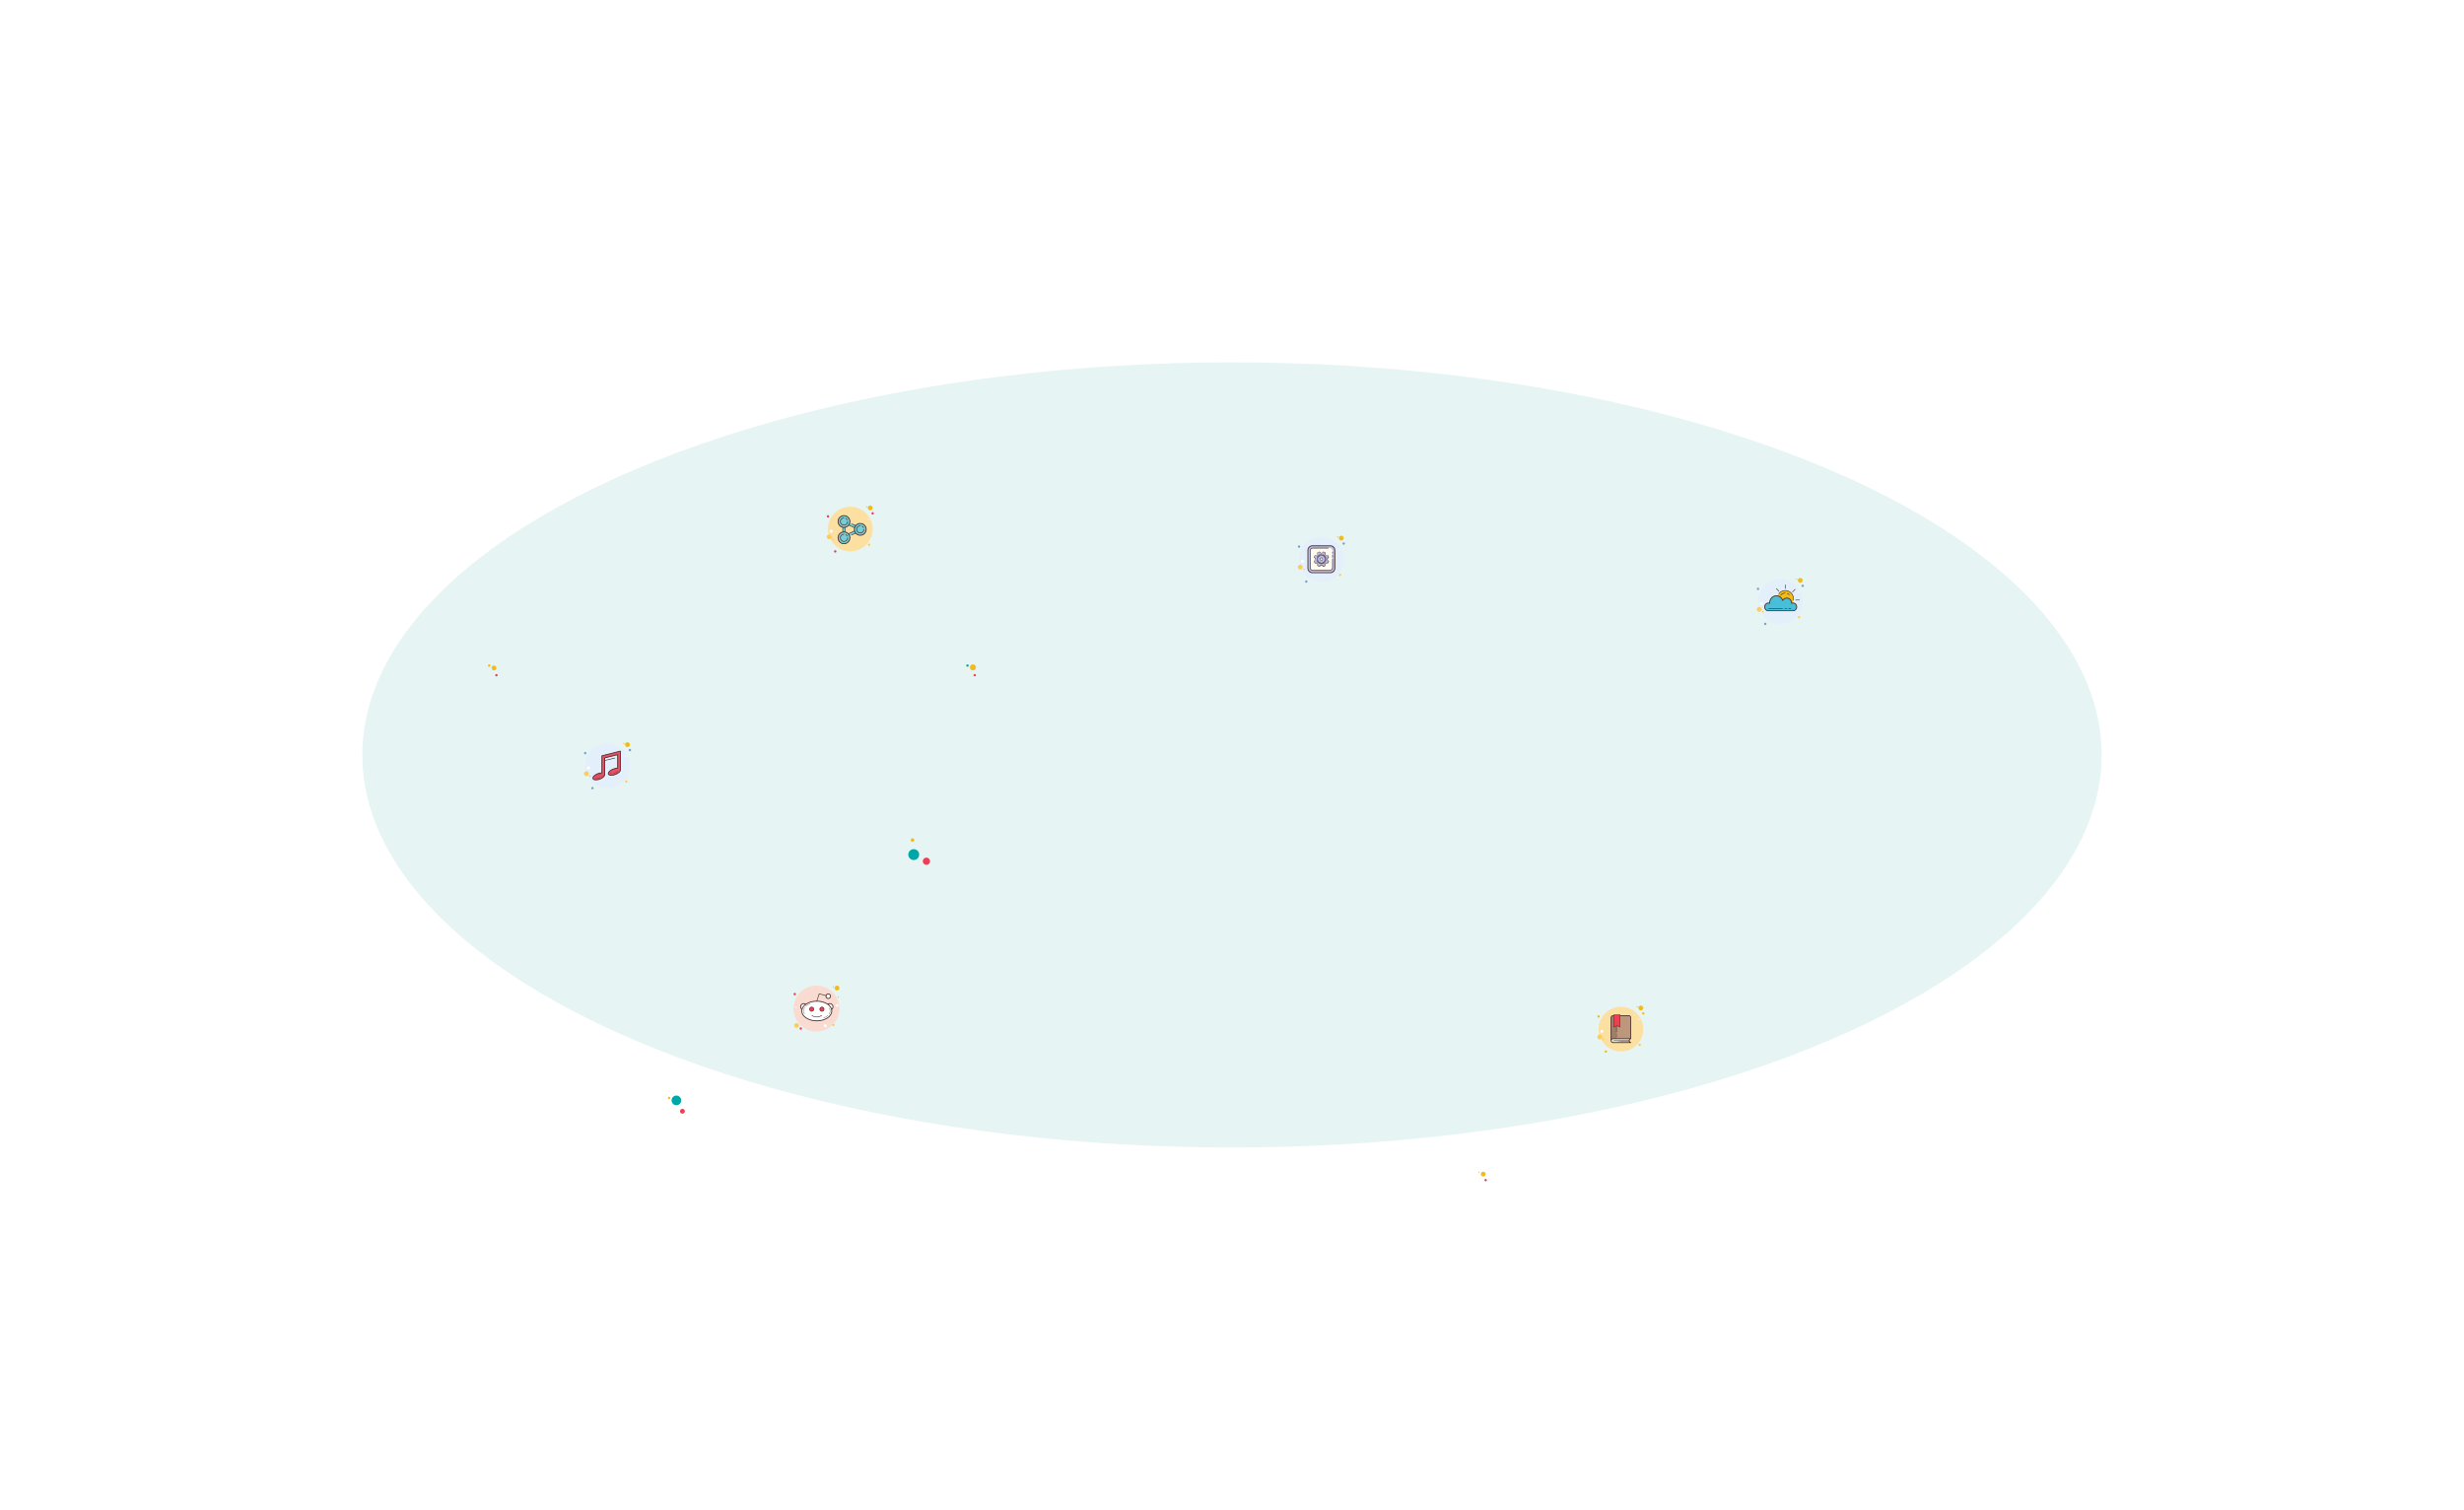<svg width="2040" height="1250" viewBox="0 0 2040 1250" fill="none" xmlns="http://www.w3.org/2000/svg">
<g filter="url(#filter0_f_1051_28677)">
<ellipse cx="1020" cy="625" rx="720" ry="325" fill="#C0E5E4" fill-opacity="0.4"/>
</g>
<path d="M554 908C553.735 908 553.48 908.105 553.293 908.293C553.105 908.48 553 908.735 553 909C553 909.265 553.105 909.52 553.293 909.707C553.48 909.895 553.735 910 554 910C554.265 910 554.52 909.895 554.707 909.707C554.895 909.52 555 909.265 555 909C555 908.735 554.895 908.48 554.707 908.293C554.52 908.105 554.265 908 554 908Z" fill="#F1BC19"/>
<path d="M560 907C558.939 907 557.922 907.421 557.172 908.172C556.421 908.922 556 909.939 556 911C556 912.061 556.421 913.078 557.172 913.829C557.922 914.579 558.939 915 560 915C561.061 915 562.078 914.579 562.828 913.829C563.579 913.078 564 912.061 564 911C564 909.939 563.579 908.922 562.828 908.172C562.078 907.421 561.061 907 560 907Z" fill="#00A7A7"/>
<path d="M565 918C564.47 918 563.961 918.211 563.586 918.586C563.211 918.961 563 919.47 563 920C563 920.53 563.211 921.039 563.586 921.414C563.961 921.789 564.47 922 565 922C565.53 922 566.039 921.789 566.414 921.414C566.789 921.039 567 920.53 567 920C567 919.47 566.789 918.961 566.414 918.586C566.039 918.211 565.53 918 565 918Z" fill="#EE3E54"/>
<path d="M1224.5 970C1224.37 970 1224.24 970.053 1224.15 970.146C1224.05 970.24 1224 970.367 1224 970.5C1224 970.633 1224.05 970.76 1224.15 970.854C1224.24 970.947 1224.37 971 1224.5 971C1224.63 971 1224.76 970.947 1224.85 970.854C1224.95 970.76 1225 970.633 1225 970.5C1225 970.367 1224.95 970.24 1224.85 970.146C1224.76 970.053 1224.63 970 1224.5 970Z" fill="#F1BC19"/>
<path d="M1228 970C1227.47 970 1226.96 970.211 1226.59 970.586C1226.21 970.961 1226 971.47 1226 972C1226 972.53 1226.21 973.039 1226.59 973.414C1226.96 973.789 1227.47 974 1228 974C1228.53 974 1229.04 973.789 1229.41 973.414C1229.79 973.039 1230 972.53 1230 972C1230 971.47 1229.79 970.961 1229.41 970.586C1229.04 970.211 1228.53 970 1228 970Z" fill="#F1BC19"/>
<path d="M1230 976C1229.73 976 1229.48 976.105 1229.29 976.293C1229.11 976.48 1229 976.735 1229 977C1229 977.265 1229.11 977.52 1229.29 977.707C1229.48 977.895 1229.73 978 1230 978C1230.27 978 1230.52 977.895 1230.71 977.707C1230.89 977.52 1231 977.265 1231 977C1231 976.735 1230.89 976.48 1230.71 976.293C1230.52 976.105 1230.27 976 1230 976Z" fill="#EE3E54"/>
<g filter="url(#filter1_ddd_1051_28677)">
<path d="M484.5 609.5C484.235 609.5 483.98 609.605 483.793 609.793C483.605 609.98 483.5 610.235 483.5 610.5C483.5 610.765 483.605 611.02 483.793 611.207C483.98 611.395 484.235 611.5 484.5 611.5C484.765 611.5 485.02 611.395 485.207 611.207C485.395 611.02 485.5 610.765 485.5 610.5C485.5 610.235 485.395 609.98 485.207 609.793C485.02 609.605 484.765 609.5 484.5 609.5Z" fill="#78A0CF"/>
<path d="M516.5 602C516.367 602 516.24 602.053 516.146 602.146C516.053 602.24 516 602.367 516 602.5C516 602.633 516.053 602.76 516.146 602.854C516.24 602.947 516.367 603 516.5 603C516.633 603 516.76 602.947 516.854 602.854C516.947 602.76 517 602.633 517 602.5C517 602.367 516.947 602.24 516.854 602.146C516.76 602.053 516.633 602 516.5 602Z" fill="#F1BC19"/>
<path d="M503 602.5C498.093 602.5 493.388 604.449 489.919 607.919C486.449 611.388 484.5 616.093 484.5 621C484.5 625.907 486.449 630.612 489.919 634.081C493.388 637.551 498.093 639.5 503 639.5C507.907 639.5 512.612 637.551 516.081 634.081C519.551 630.612 521.5 625.907 521.5 621C521.5 616.093 519.551 611.388 516.081 607.919C512.612 604.449 507.907 602.5 503 602.5Z" fill="#E3EFFB"/>
<path d="M519.5 601.5C518.97 601.5 518.461 601.711 518.086 602.086C517.711 602.461 517.5 602.97 517.5 603.5C517.5 604.03 517.711 604.539 518.086 604.914C518.461 605.289 518.97 605.5 519.5 605.5C520.03 605.5 520.539 605.289 520.914 604.914C521.289 604.539 521.5 604.03 521.5 603.5C521.5 602.97 521.289 602.461 520.914 602.086C520.539 601.711 520.03 601.5 519.5 601.5Z" fill="#F1BC19"/>
<path d="M521.5 607C521.235 607 520.98 607.105 520.793 607.293C520.605 607.48 520.5 607.735 520.5 608C520.5 608.265 520.605 608.52 520.793 608.707C520.98 608.895 521.235 609 521.5 609C521.765 609 522.02 608.895 522.207 608.707C522.395 608.52 522.5 608.265 522.5 608C522.5 607.735 522.395 607.48 522.207 607.293C522.02 607.105 521.765 607 521.5 607Z" fill="#78A0CF"/>
<path d="M518.5 633C518.235 633 517.98 633.105 517.793 633.293C517.605 633.48 517.5 633.735 517.5 634C517.5 634.265 517.605 634.52 517.793 634.707C517.98 634.895 518.235 635 518.5 635C518.765 635 519.02 634.895 519.207 634.707C519.395 634.52 519.5 634.265 519.5 634C519.5 633.735 519.395 633.48 519.207 633.293C519.02 633.105 518.765 633 518.5 633ZM485.5 625.5C484.97 625.5 484.461 625.711 484.086 626.086C483.711 626.461 483.5 626.97 483.5 627.5C483.5 628.03 483.711 628.539 484.086 628.914C484.461 629.289 484.97 629.5 485.5 629.5C486.03 629.5 486.539 629.289 486.914 628.914C487.289 628.539 487.5 628.03 487.5 627.5C487.5 626.97 487.289 626.461 486.914 626.086C486.539 625.711 486.03 625.5 485.5 625.5Z" fill="#FBCD59"/>
<path d="M490.5 638.5C490.235 638.5 489.98 638.605 489.793 638.793C489.605 638.98 489.5 639.235 489.5 639.5C489.5 639.765 489.605 640.02 489.793 640.207C489.98 640.395 490.235 640.5 490.5 640.5C490.765 640.5 491.02 640.395 491.207 640.207C491.395 640.02 491.5 639.765 491.5 639.5C491.5 639.235 491.395 638.98 491.207 638.793C491.02 638.605 490.765 638.5 490.5 638.5Z" fill="#78A0CF"/>
<path d="M487.25 621.5C486.918 621.5 486.601 621.632 486.366 621.866C486.132 622.101 486 622.418 486 622.75C486 623.082 486.132 623.399 486.366 623.634C486.601 623.868 486.918 624 487.25 624C487.582 624 487.899 623.868 488.134 623.634C488.368 623.399 488.5 623.082 488.5 622.75C488.5 622.418 488.368 622.101 488.134 621.866C487.899 621.632 487.582 621.5 487.25 621.5Z" fill="white"/>
<path d="M488.5 629C488.367 629 488.24 629.053 488.146 629.146C488.053 629.24 488 629.367 488 629.5C488 629.633 488.053 629.76 488.146 629.854C488.24 629.947 488.367 630 488.5 630C488.633 630 488.76 629.947 488.854 629.854C488.947 629.76 489 629.633 489 629.5C489 629.367 488.947 629.24 488.854 629.146C488.76 629.053 488.633 629 488.5 629Z" fill="#F1BC19"/>
<path d="M518 612.5C517.867 612.5 517.74 612.553 517.646 612.646C517.553 612.74 517.5 612.867 517.5 613C517.5 613.133 517.553 613.26 517.646 613.354C517.74 613.447 517.867 613.5 518 613.5C518.133 613.5 518.26 613.447 518.354 613.354C518.447 613.26 518.5 613.133 518.5 613C518.5 612.867 518.447 612.74 518.354 612.646C518.26 612.553 518.133 612.5 518 612.5Z" fill="white"/>
<path d="M511.376 611.785L500.626 614.482V627.51V628.29C500.628 629.494 499.183 631.029 496.767 631.961C494.049 633.008 491.443 632.856 490.946 631.62C490.449 630.384 492.25 628.534 494.968 627.486C496.219 627.003 497.325 626.859 498.334 626.873L498.334 626.527V612.723L513.64 608.844V623.683V624.463C513.642 625.667 511.951 627.233 509.536 628.164C506.818 629.211 504.211 629.059 503.714 627.823C503.217 626.587 505.018 624.737 507.736 623.689C508.988 623.206 510.366 622.899 511.375 622.914L511.375 622.568V611.785H511.376Z" fill="#EA5167"/>
<path d="M493.396 633.005C492.003 633.005 490.952 632.577 490.621 631.752C490.456 631.344 490.482 630.869 490.694 630.382C491.217 629.18 492.806 627.945 494.841 627.161C495.881 626.76 496.913 626.551 497.983 626.526V612.725C497.983 612.565 498.092 612.425 498.247 612.385L513.553 608.506C513.656 608.478 513.769 608.502 513.854 608.569C513.94 608.635 513.99 608.737 513.99 608.845V624.465C513.992 625.852 512.212 627.509 509.661 628.492C506.721 629.625 503.966 629.39 503.39 627.956C503.225 627.548 503.251 627.073 503.463 626.586C503.986 625.383 505.575 624.149 507.61 623.364C508.797 622.907 510.042 622.621 511.025 622.573V612.235L500.976 614.757V628.291C500.978 629.739 499.337 631.346 496.893 632.288C495.642 632.77 494.426 633.005 493.396 633.005ZM498.201 627.224C497.14 627.224 496.122 627.417 495.093 627.814C493.254 628.522 491.78 629.64 491.336 630.661C491.198 630.977 491.176 631.256 491.27 631.491C491.634 632.397 493.93 632.681 496.64 631.635C499.028 630.714 500.276 629.256 500.275 628.291V614.484C500.275 614.323 500.385 614.183 500.54 614.144L511.29 611.446C511.394 611.419 511.505 611.444 511.59 611.51C511.675 611.576 511.725 611.678 511.725 611.786L511.726 622.916C511.726 623.01 511.688 623.099 511.622 623.165C511.555 623.232 511.477 623.283 511.371 623.266C510.413 623.256 509.117 623.533 507.862 624.017C506.024 624.726 504.549 625.843 504.105 626.865C503.967 627.181 503.945 627.46 504.039 627.695C504.403 628.601 506.697 628.884 509.409 627.838C511.931 626.867 513.291 625.375 513.289 624.465V609.295L498.683 612.997L498.684 626.874C498.684 626.968 498.646 627.058 498.58 627.124C498.513 627.19 498.42 627.231 498.329 627.225C498.286 627.224 498.244 627.224 498.201 627.224Z" fill="#472B29"/>
<path d="M500.709 616.583L509.15 614.541L500.709 616.583Z" fill="#1F212B"/>
<path d="M500.71 616.833C500.597 616.833 500.495 616.756 500.467 616.641C500.435 616.507 500.518 616.372 500.652 616.339L509.093 614.297C509.229 614.267 509.363 614.348 509.395 614.482C509.428 614.615 509.345 614.751 509.211 614.784L500.769 616.826C500.749 616.83 500.729 616.833 500.71 616.833ZM507.891 627.389C507.834 627.389 507.783 627.35 507.77 627.292C507.754 627.225 507.796 627.157 507.863 627.142C509.515 626.761 510.882 625.936 511.453 625.33C511.5 625.279 511.579 625.277 511.63 625.325C511.68 625.372 511.682 625.451 511.635 625.502C511.039 626.134 509.623 626.993 507.92 627.386C507.91 627.388 507.901 627.389 507.891 627.389ZM506.138 627.596C505.838 627.596 505.543 627.577 505.256 627.54C505.188 627.53 505.14 627.468 505.148 627.4C505.157 627.332 505.22 627.283 505.288 627.292C505.637 627.338 506.002 627.356 506.371 627.342C506.429 627.342 506.498 627.394 506.5 627.463C506.503 627.532 506.448 627.59 506.38 627.592C506.299 627.594 506.219 627.596 506.138 627.596ZM493.314 631.511C493.144 631.511 492.99 631.502 492.855 631.484C492.787 631.475 492.739 631.412 492.747 631.344C492.756 631.276 492.819 631.228 492.887 631.236C493.715 631.343 495.294 631.119 496.814 630.369C496.875 630.339 496.95 630.363 496.981 630.426C497.012 630.488 496.986 630.562 496.924 630.593C495.603 631.245 494.229 631.511 493.314 631.511ZM495.388 628.768C495.338 628.768 495.292 628.738 495.272 628.689C495.247 628.625 495.278 628.552 495.342 628.527C496.008 628.262 496.681 628.087 497.525 627.959C497.598 627.946 497.657 627.996 497.667 628.064C497.677 628.133 497.63 628.196 497.562 628.206C496.738 628.331 496.081 628.501 495.435 628.759C495.42 628.765 495.404 628.768 495.388 628.768Z" fill="#472B29"/>
<path d="M493.731 629.625C493.689 629.625 493.649 629.605 493.625 629.567C493.588 629.508 493.606 629.431 493.664 629.394C493.92 629.234 494.173 629.088 494.414 628.96C494.475 628.928 494.55 628.95 494.583 629.012C494.615 629.073 494.592 629.148 494.531 629.181C494.295 629.306 494.048 629.449 493.797 629.607C493.777 629.619 493.754 629.625 493.731 629.625Z" fill="#472B29"/>
<path d="M497.875 629.999C497.834 629.999 497.793 629.978 497.769 629.94C497.733 629.881 497.751 629.804 497.809 629.767C498.326 629.447 498.775 628.989 498.901 628.856C498.948 628.806 499.027 628.803 499.078 628.851C499.128 628.898 499.13 628.977 499.083 629.028C498.952 629.166 498.485 629.644 497.942 629.98C497.921 629.993 497.898 629.999 497.875 629.999Z" fill="#472B29"/>
</g>
<g filter="url(#filter2_ddd_1051_28677)">
<path d="M1323.5 827.5C1323.23 827.5 1322.98 827.605 1322.79 827.793C1322.61 827.98 1322.5 828.235 1322.5 828.5C1322.5 828.765 1322.61 829.02 1322.79 829.207C1322.98 829.395 1323.23 829.5 1323.5 829.5C1323.77 829.5 1324.02 829.395 1324.21 829.207C1324.39 829.02 1324.5 828.765 1324.5 828.5C1324.5 828.235 1324.39 827.98 1324.21 827.793C1324.02 827.605 1323.77 827.5 1323.5 827.5Z" fill="#F1BC19"/>
<path d="M1355.5 820C1355.37 820 1355.24 820.053 1355.15 820.146C1355.05 820.24 1355 820.367 1355 820.5C1355 820.633 1355.05 820.76 1355.15 820.854C1355.24 820.947 1355.37 821 1355.5 821C1355.63 821 1355.76 820.947 1355.85 820.854C1355.95 820.76 1356 820.633 1356 820.5C1356 820.367 1355.95 820.24 1355.85 820.146C1355.76 820.053 1355.63 820 1355.5 820Z" fill="#F1BC19"/>
<path d="M1342 820.5C1337.09 820.5 1332.39 822.449 1328.92 825.919C1325.45 829.388 1323.5 834.093 1323.5 839C1323.5 843.907 1325.45 848.612 1328.92 852.081C1332.39 855.551 1337.09 857.5 1342 857.5C1346.91 857.5 1351.61 855.551 1355.08 852.081C1358.55 848.612 1360.5 843.907 1360.5 839C1360.5 834.093 1358.55 829.388 1355.08 825.919C1351.61 822.449 1346.91 820.5 1342 820.5Z" fill="#FCE0A2"/>
<path d="M1358.5 819.5C1357.97 819.5 1357.46 819.711 1357.09 820.086C1356.71 820.461 1356.5 820.97 1356.5 821.5C1356.5 822.03 1356.71 822.539 1357.09 822.914C1357.46 823.289 1357.97 823.5 1358.5 823.5C1359.03 823.5 1359.54 823.289 1359.91 822.914C1360.29 822.539 1360.5 822.03 1360.5 821.5C1360.5 820.97 1360.29 820.461 1359.91 820.086C1359.54 819.711 1359.03 819.5 1358.5 819.5Z" fill="#F1BC19"/>
<path d="M1360.5 825C1360.23 825 1359.98 825.105 1359.79 825.293C1359.61 825.48 1359.5 825.735 1359.5 826C1359.5 826.265 1359.61 826.52 1359.79 826.707C1359.98 826.895 1360.23 827 1360.5 827C1360.77 827 1361.02 826.895 1361.21 826.707C1361.39 826.52 1361.5 826.265 1361.5 826C1361.5 825.735 1361.39 825.48 1361.21 825.293C1361.02 825.105 1360.77 825 1360.5 825Z" fill="#F1BC19"/>
<path d="M1357.5 851C1357.23 851 1356.98 851.105 1356.79 851.293C1356.61 851.48 1356.5 851.735 1356.5 852C1356.5 852.265 1356.61 852.52 1356.79 852.707C1356.98 852.895 1357.23 853 1357.5 853C1357.77 853 1358.02 852.895 1358.21 852.707C1358.39 852.52 1358.5 852.265 1358.5 852C1358.5 851.735 1358.39 851.48 1358.21 851.293C1358.02 851.105 1357.77 851 1357.5 851ZM1324.5 843.5C1323.97 843.5 1323.46 843.711 1323.09 844.086C1322.71 844.461 1322.5 844.97 1322.5 845.5C1322.5 846.03 1322.71 846.539 1323.09 846.914C1323.46 847.289 1323.97 847.5 1324.5 847.5C1325.03 847.5 1325.54 847.289 1325.91 846.914C1326.29 846.539 1326.5 846.03 1326.5 845.5C1326.5 844.97 1326.29 844.461 1325.91 844.086C1325.54 843.711 1325.03 843.5 1324.5 843.5Z" fill="#FBCD59"/>
<path d="M1329.5 856.5C1329.23 856.5 1328.98 856.605 1328.79 856.793C1328.61 856.98 1328.5 857.235 1328.5 857.5C1328.5 857.765 1328.61 858.02 1328.79 858.207C1328.98 858.395 1329.23 858.5 1329.5 858.5C1329.77 858.5 1330.02 858.395 1330.21 858.207C1330.39 858.02 1330.5 857.765 1330.5 857.5C1330.5 857.235 1330.39 856.98 1330.21 856.793C1330.02 856.605 1329.77 856.5 1329.5 856.5Z" fill="#F1BC19"/>
<path d="M1326.25 839.5C1325.92 839.5 1325.6 839.632 1325.37 839.866C1325.13 840.101 1325 840.418 1325 840.75C1325 841.082 1325.13 841.399 1325.37 841.634C1325.6 841.868 1325.92 842 1326.25 842C1326.58 842 1326.9 841.868 1327.13 841.634C1327.37 841.399 1327.5 841.082 1327.5 840.75C1327.5 840.418 1327.37 840.101 1327.13 839.866C1326.9 839.632 1326.58 839.5 1326.25 839.5Z" fill="white"/>
<path d="M1327.5 847C1327.37 847 1327.24 847.053 1327.15 847.146C1327.05 847.24 1327 847.367 1327 847.5C1327 847.633 1327.05 847.76 1327.15 847.854C1327.24 847.947 1327.37 848 1327.5 848C1327.63 848 1327.76 847.947 1327.85 847.854C1327.95 847.76 1328 847.633 1328 847.5C1328 847.367 1327.95 847.24 1327.85 847.146C1327.76 847.053 1327.63 847 1327.5 847Z" fill="#F1BC19"/>
<path d="M1357 830.5C1356.87 830.5 1356.74 830.553 1356.65 830.646C1356.55 830.74 1356.5 830.867 1356.5 831C1356.5 831.133 1356.55 831.26 1356.65 831.354C1356.74 831.447 1356.87 831.5 1357 831.5C1357.13 831.5 1357.26 831.447 1357.35 831.354C1357.45 831.26 1357.5 831.133 1357.5 831C1357.5 830.867 1357.45 830.74 1357.35 830.646C1357.26 830.553 1357.13 830.5 1357 830.5Z" fill="white"/>
<path d="M1349.26 849.924H1335.5C1334.71 849.924 1334.07 849.285 1334.07 848.499C1334.07 847.713 1334.71 847.074 1335.5 847.074H1349.26L1349.08 847.281C1348.79 847.623 1348.62 848.055 1348.62 848.499C1348.62 848.943 1348.79 849.376 1349.08 849.718L1349.26 849.924Z" fill="#E1E0D8"/>
<path d="M1334.07 847.264V829.499C1334.07 828.713 1334.71 828.074 1335.5 828.074H1348.5C1349.28 828.074 1349.92 828.713 1349.92 829.499V846.624H1335.5C1335.05 846.624 1334.63 846.784 1334.28 847.085L1334.07 847.264Z" fill="#BD977C"/>
<path d="M1338.5 828.074H1335.5C1334.71 828.074 1334.07 828.713 1334.07 829.499V847.264L1334.28 847.086C1334.63 846.784 1335.05 846.625 1335.5 846.625H1338.5V828.074Z" fill="#9F8066"/>
<path d="M1350.3 847.215C1350.42 847.197 1350.5 847.09 1350.5 846.972V829.5C1350.5 828.395 1349.6 827.5 1348.5 827.5H1335.5C1334.4 827.5 1333.5 828.395 1333.5 829.5V848.5C1333.5 848.776 1333.56 849.039 1333.66 849.278C1333.76 849.518 1333.9 849.734 1334.09 849.914C1334.18 850.005 1334.28 850.087 1334.38 850.158C1334.59 850.302 1334.84 850.406 1335.1 850.459C1335.23 850.486 1335.36 850.5 1335.5 850.5C1335.54 850.5 1350.12 850.5 1350.15 850.5C1350.34 850.5 1350.5 850.344 1350.5 850.151C1350.5 850.151 1350.5 850.151 1350.5 850.15C1350.5 850.15 1350.5 850.15 1350.5 850.15C1350.5 850.149 1350.5 850.147 1350.5 850.146C1350.5 849.958 1350.36 849.806 1350.18 849.76C1349.62 849.617 1349.2 849.107 1349.2 848.5C1349.2 847.851 1349.68 847.312 1350.3 847.215ZM1335.5 828.2H1348.5C1349.22 828.2 1349.8 828.782 1349.8 829.5V846.5C1349.8 846.5 1336.51 846.5 1335.5 846.5C1335 846.5 1334.55 846.69 1334.2 846.992V829.5C1334.2 828.782 1334.78 828.2 1335.5 828.2ZM1335.5 849.8C1334.78 849.8 1334.2 849.217 1334.2 848.5C1334.2 847.783 1334.78 847.2 1335.5 847.2H1348.99C1348.69 847.549 1348.5 848 1348.5 848.5C1348.5 848.998 1348.69 849.45 1348.99 849.8H1335.5Z" fill="#472B29"/>
<path d="M1338.31 841.5C1338.21 841.5 1338.12 841.416 1338.12 841.312V836.188C1338.12 836.084 1338.21 836 1338.31 836C1338.42 836 1338.5 836.084 1338.5 836.188V841.312C1338.5 841.416 1338.42 841.5 1338.31 841.5ZM1338.31 844C1338.21 844 1338.12 843.916 1338.12 843.812V843.188C1338.12 843.084 1338.21 843 1338.31 843C1338.42 843 1338.5 843.084 1338.5 843.188V843.812C1338.5 843.916 1338.42 844 1338.31 844ZM1338.31 845.5C1338.21 845.5 1338.12 845.416 1338.12 845.312V844.688C1338.12 844.584 1338.21 844.5 1338.31 844.5C1338.42 844.5 1338.5 844.584 1338.5 844.688V845.312C1338.5 845.416 1338.42 845.5 1338.31 845.5ZM1348.81 848.5H1336.19C1336.08 848.5 1336 848.416 1336 848.312C1336 848.209 1336.08 848.125 1336.19 848.125H1348.81C1348.92 848.125 1349 848.209 1349 848.312C1349 848.416 1348.92 848.5 1348.81 848.5ZM1348.81 849.375H1341.19C1341.08 849.375 1341 849.291 1341 849.188C1341 849.084 1341.08 849 1341.19 849H1348.81C1348.92 849 1349 849.084 1349 849.188C1349 849.291 1348.92 849.375 1348.81 849.375ZM1340.31 849.375H1339.69C1339.58 849.375 1339.5 849.291 1339.5 849.188C1339.5 849.084 1339.58 849 1339.69 849H1340.31C1340.42 849 1340.5 849.084 1340.5 849.188C1340.5 849.291 1340.42 849.375 1340.31 849.375Z" fill="#472B29"/>
<path d="M1336.12 827.125H1341.38V837.375L1338.75 836.188L1336.12 837.375V827.125Z" fill="#EE3E54"/>
<path d="M1341.31 837.5C1341.29 837.5 1341.26 837.495 1341.24 837.484L1338.75 836.392L1336.26 837.485C1336.21 837.51 1336.14 837.504 1336.08 837.47C1336.03 837.435 1336 837.375 1336 837.312V827.188C1336 827.084 1336.08 827 1336.19 827H1341.31C1341.42 827 1341.5 827.084 1341.5 827.188V837.312C1341.5 837.375 1341.47 837.435 1341.42 837.469C1341.38 837.49 1341.35 837.5 1341.31 837.5ZM1338.75 836C1338.78 836 1338.8 836.006 1338.83 836.016L1341.12 837.025V827.375H1336.38V837.025L1338.67 836.016C1338.7 836.006 1338.72 836 1338.75 836Z" fill="#472B29"/>
</g>
<g filter="url(#filter3_ddd_1051_28677)">
<path d="M1075.5 438.5C1075.23 438.5 1074.98 438.605 1074.79 438.793C1074.61 438.98 1074.5 439.235 1074.5 439.5C1074.5 439.765 1074.61 440.02 1074.79 440.207C1074.98 440.395 1075.23 440.5 1075.5 440.5C1075.77 440.5 1076.02 440.395 1076.21 440.207C1076.39 440.02 1076.5 439.765 1076.5 439.5C1076.5 439.235 1076.39 438.98 1076.21 438.793C1076.02 438.605 1075.77 438.5 1075.5 438.5Z" fill="#78A0CF"/>
<path d="M1107.5 431C1107.37 431 1107.24 431.053 1107.15 431.146C1107.05 431.24 1107 431.367 1107 431.5C1107 431.633 1107.05 431.76 1107.15 431.854C1107.24 431.947 1107.37 432 1107.5 432C1107.63 432 1107.76 431.947 1107.85 431.854C1107.95 431.76 1108 431.633 1108 431.5C1108 431.367 1107.95 431.24 1107.85 431.146C1107.76 431.053 1107.63 431 1107.5 431Z" fill="#F1BC19"/>
<path d="M1094 431.5C1089.09 431.5 1084.39 433.449 1080.92 436.919C1077.45 440.388 1075.5 445.093 1075.5 450C1075.5 454.907 1077.45 459.612 1080.92 463.081C1084.39 466.551 1089.09 468.5 1094 468.5C1098.91 468.5 1103.61 466.551 1107.08 463.081C1110.55 459.612 1112.5 454.907 1112.5 450C1112.5 445.093 1110.55 440.388 1107.08 436.919C1103.61 433.449 1098.91 431.5 1094 431.5Z" fill="#E3EFFB"/>
<path d="M1110.5 430.5C1109.97 430.5 1109.46 430.711 1109.09 431.086C1108.71 431.461 1108.5 431.97 1108.5 432.5C1108.5 433.03 1108.71 433.539 1109.09 433.914C1109.46 434.289 1109.97 434.5 1110.5 434.5C1111.03 434.5 1111.54 434.289 1111.91 433.914C1112.29 433.539 1112.5 433.03 1112.5 432.5C1112.5 431.97 1112.29 431.461 1111.91 431.086C1111.54 430.711 1111.03 430.5 1110.5 430.5Z" fill="#F1BC19"/>
<path d="M1112.5 436C1112.23 436 1111.98 436.105 1111.79 436.293C1111.61 436.48 1111.5 436.735 1111.5 437C1111.5 437.265 1111.61 437.52 1111.79 437.707C1111.98 437.895 1112.23 438 1112.5 438C1112.77 438 1113.02 437.895 1113.21 437.707C1113.39 437.52 1113.5 437.265 1113.5 437C1113.5 436.735 1113.39 436.48 1113.21 436.293C1113.02 436.105 1112.77 436 1112.5 436Z" fill="#78A0CF"/>
<path d="M1109.5 462C1109.23 462 1108.98 462.105 1108.79 462.293C1108.61 462.48 1108.5 462.735 1108.5 463C1108.5 463.265 1108.61 463.52 1108.79 463.707C1108.98 463.895 1109.23 464 1109.5 464C1109.77 464 1110.02 463.895 1110.21 463.707C1110.39 463.52 1110.5 463.265 1110.5 463C1110.5 462.735 1110.39 462.48 1110.21 462.293C1110.02 462.105 1109.77 462 1109.5 462ZM1076.5 454.5C1075.97 454.5 1075.46 454.711 1075.09 455.086C1074.71 455.461 1074.5 455.97 1074.5 456.5C1074.5 457.03 1074.71 457.539 1075.09 457.914C1075.46 458.289 1075.97 458.5 1076.5 458.5C1077.03 458.5 1077.54 458.289 1077.91 457.914C1078.29 457.539 1078.5 457.03 1078.5 456.5C1078.5 455.97 1078.29 455.461 1077.91 455.086C1077.54 454.711 1077.03 454.5 1076.5 454.5Z" fill="#FBCD59"/>
<path d="M1081.5 467.5C1081.23 467.5 1080.98 467.605 1080.79 467.793C1080.61 467.98 1080.5 468.235 1080.5 468.5C1080.5 468.765 1080.61 469.02 1080.79 469.207C1080.98 469.395 1081.23 469.5 1081.5 469.5C1081.77 469.5 1082.02 469.395 1082.21 469.207C1082.39 469.02 1082.5 468.765 1082.5 468.5C1082.5 468.235 1082.39 467.98 1082.21 467.793C1082.02 467.605 1081.77 467.5 1081.5 467.5Z" fill="#78A0CF"/>
<path d="M1078.25 450.5C1077.92 450.5 1077.6 450.632 1077.37 450.866C1077.13 451.101 1077 451.418 1077 451.75C1077 452.082 1077.13 452.399 1077.37 452.634C1077.6 452.868 1077.92 453 1078.25 453C1078.58 453 1078.9 452.868 1079.13 452.634C1079.37 452.399 1079.5 452.082 1079.5 451.75C1079.5 451.418 1079.37 451.101 1079.13 450.866C1078.9 450.632 1078.58 450.5 1078.25 450.5Z" fill="white"/>
<path d="M1079.5 458C1079.37 458 1079.24 458.053 1079.15 458.146C1079.05 458.24 1079 458.367 1079 458.5C1079 458.633 1079.05 458.76 1079.15 458.854C1079.24 458.947 1079.37 459 1079.5 459C1079.63 459 1079.76 458.947 1079.85 458.854C1079.95 458.76 1080 458.633 1080 458.5C1080 458.367 1079.95 458.24 1079.85 458.146C1079.76 458.053 1079.63 458 1079.5 458Z" fill="#F1BC19"/>
<path d="M1109 441.5C1108.87 441.5 1108.74 441.553 1108.65 441.646C1108.55 441.74 1108.5 441.867 1108.5 442C1108.5 442.133 1108.55 442.26 1108.65 442.354C1108.74 442.447 1108.87 442.5 1109 442.5C1109.13 442.5 1109.26 442.447 1109.35 442.354C1109.45 442.26 1109.5 442.133 1109.5 442C1109.5 441.867 1109.45 441.74 1109.35 441.646C1109.26 441.553 1109.13 441.5 1109 441.5Z" fill="white"/>
<path d="M1086.5 461.15C1084.5 461.15 1082.85 459.5 1082.85 457.5V442.5C1082.85 440.5 1084.5 438.85 1086.5 438.85H1101.5C1103.5 438.85 1105.15 440.5 1105.15 442.5V457.5C1105.15 459.5 1103.5 461.15 1101.5 461.15H1086.5Z" fill="#BABCE2"/>
<path d="M1101.5 439.2C1103.3 439.2 1104.8 440.7 1104.8 442.5V457.5C1104.8 459.3 1103.3 460.8 1101.5 460.8H1086.5C1084.7 460.8 1083.2 459.3 1083.2 457.5V442.5C1083.2 440.7 1084.7 439.2 1086.5 439.2H1101.5ZM1101.5 438.5H1086.5C1084.3 438.5 1082.5 440.3 1082.5 442.5V457.5C1082.5 459.7 1084.3 461.5 1086.5 461.5H1101.5C1103.7 461.5 1105.5 459.7 1105.5 457.5V442.5C1105.5 440.3 1103.7 438.5 1101.5 438.5Z" fill="#472B29"/>
<path d="M1103.25 448.95V449.85V457C1103.25 458.25 1102.25 459.25 1101 459.25H1087C1085.75 459.25 1084.75 458.25 1084.75 457V443C1084.75 441.75 1085.75 440.75 1087 440.75H1099.7H1101C1102.25 440.75 1103.25 441.75 1103.25 443V444.7V445.7V446.2V446.75V448.2V448.95Z" fill="#FDFCEE"/>
<path d="M1103.25 448.7C1103.1 448.7 1103 448.6 1103 448.45V446.5C1103 446.35 1103.1 446.25 1103.25 446.25C1103.4 446.25 1103.5 446.35 1103.5 446.5V448.45C1103.5 448.6 1103.4 448.7 1103.25 448.7ZM1103.25 445.25C1103.1 445.25 1103 445.15 1103 445V444C1103 443.85 1103.1 443.75 1103.25 443.75C1103.4 443.75 1103.5 443.85 1103.5 444V445C1103.5 445.15 1103.4 445.25 1103.25 445.25Z" fill="#472B29"/>
<path d="M1101 459.5H1087C1085.6 459.5 1084.5 458.4 1084.5 457V443C1084.5 441.6 1085.6 440.5 1087 440.5H1099.7C1099.85 440.5 1099.95 440.6 1099.95 440.75C1099.95 440.9 1099.85 441 1099.7 441H1087C1085.9 441 1085 441.9 1085 443V457C1085 458.1 1085.9 459 1087 459H1101C1102.1 459 1103 458.1 1103 457V449.8C1103 449.65 1103.1 449.55 1103.25 449.55C1103.4 449.55 1103.5 449.65 1103.5 449.8V457C1103.5 458.4 1102.4 459.5 1101 459.5Z" fill="#472B29"/>
<path d="M1099.05 449.9C1099.05 449.15 1099.45 448.7 1100.1 448.4C1100.05 448 1099.6 446.85 1099.35 446.55C1098.7 446.85 1098.1 446.8 1097.55 446.3C1097 445.8 1097 445.15 1097.3 444.5C1096.75 444.15 1096.1 443.9 1095.45 443.75C1095.25 444.4 1094.8 444.8 1094.15 444.85C1093.35 444.9 1092.85 444.5 1092.55 443.75C1091.9 443.9 1091.3 444.15 1090.7 444.5C1091 445.15 1090.95 445.75 1090.45 446.3C1089.95 446.85 1089.3 446.9 1088.65 446.55C1088.3 447.1 1088.05 447.75 1087.9 448.4C1088.55 448.65 1088.95 449.1 1089 449.8C1089 450.55 1088.6 451 1087.95 451.3C1088.1 451.95 1088.35 452.55 1088.7 453.1C1089.35 452.8 1089.95 452.85 1090.45 453.35C1090.95 453.85 1091.05 454.45 1090.75 455.1C1091.3 455.45 1091.95 455.7 1092.6 455.85V455.8C1092.85 455.2 1093.35 454.8 1094 454.8C1094.65 454.8 1095.2 455.15 1095.45 455.8C1095.5 455.85 1095.5 455.85 1095.55 455.85C1096.15 455.7 1096.7 455.45 1097.2 455.15C1097.25 455.15 1097.25 455.1 1097.3 455.1C1097.05 454.6 1097.05 454 1097.5 453.5C1098 452.9 1098.65 452.8 1099.35 453.1C1099.7 452.55 1099.95 451.95 1100.1 451.3C1099.45 451.05 1099.05 450.6 1099.05 449.9ZM1094 450.95C1093.4 450.95 1092.95 450.45 1092.95 449.9C1092.95 449.3 1093.45 448.85 1094.05 448.85C1094.65 448.85 1095.1 449.35 1095.1 449.95C1095.05 450.45 1094.6 450.95 1094 450.95Z" fill="#BCBCE2"/>
<path d="M1092.6 456.149C1092.6 456.149 1092.55 456.099 1092.6 456.149C1091.9 455.999 1091.25 455.749 1090.7 455.399C1090.6 455.349 1090.6 455.249 1090.65 455.149C1090.9 454.549 1090.85 453.999 1090.4 453.599C1089.95 453.199 1089.45 453.099 1088.85 453.399C1088.75 453.449 1088.65 453.399 1088.6 453.349C1088.25 452.749 1087.95 452.149 1087.8 451.499C1087.8 451.399 1087.85 451.299 1087.9 451.299C1088.55 451.049 1088.85 450.599 1088.85 449.999C1088.85 449.399 1088.5 448.999 1087.9 448.749C1087.8 448.699 1087.75 448.649 1087.8 448.549C1087.95 447.899 1088.2 447.249 1088.55 446.649C1088.6 446.549 1088.7 446.549 1088.8 446.599C1089.45 446.899 1089.95 446.799 1090.4 446.349C1090.85 445.899 1090.9 445.399 1090.6 444.749C1090.55 444.649 1090.6 444.549 1090.65 444.499C1091.2 444.149 1091.85 443.899 1092.55 443.699C1092.65 443.699 1092.75 443.749 1092.75 443.799C1093 444.499 1093.45 444.799 1094.15 444.749C1094.7 444.699 1095.1 444.399 1095.3 443.799C1095.35 443.699 1095.4 443.649 1095.5 443.699C1096.15 443.849 1096.8 444.099 1097.4 444.499C1097.5 444.549 1097.5 444.649 1097.45 444.749C1097.15 445.399 1097.25 445.899 1097.65 446.349C1098.1 446.799 1098.6 446.849 1099.25 446.549C1099.3 446.499 1099.4 446.549 1099.45 446.599C1099.7 446.899 1100.2 448.099 1100.25 448.549C1100.25 448.649 1100.2 448.699 1100.15 448.749C1099.5 448.999 1099.2 449.449 1099.2 450.049C1099.2 450.649 1099.5 451.049 1100.15 451.299C1100.25 451.349 1100.3 451.399 1100.25 451.499C1100.1 452.149 1099.85 452.799 1099.45 453.349C1099.4 453.449 1099.3 453.449 1099.2 453.399C1098.55 453.099 1098 453.199 1097.55 453.749C1097.2 454.149 1097.15 454.649 1097.4 455.199C1097.45 455.299 1097.4 455.399 1097.35 455.449L1097.25 455.499C1096.7 455.799 1096.15 456.049 1095.55 456.199C1095.35 456.249 1095.25 456.149 1095.2 456.049C1095 455.499 1094.5 455.199 1093.95 455.199C1093.4 455.199 1092.95 455.549 1092.75 456.099V456.149C1092.75 456.049 1092.65 456.149 1092.6 456.149ZM1091 455.099C1091.45 455.349 1091.95 455.549 1092.5 455.699C1092.8 455.049 1093.35 454.699 1094 454.699C1094.7 454.699 1095.25 455.099 1095.55 455.699C1096.1 455.549 1096.6 455.349 1097.05 455.099C1096.8 454.449 1096.9 453.899 1097.3 453.399C1097.8 452.799 1098.45 452.649 1099.2 452.899C1099.45 452.449 1099.7 451.949 1099.8 451.399C1099.15 451.099 1098.8 450.599 1098.75 449.899C1098.75 449.149 1099.1 448.599 1099.8 448.299C1099.7 447.899 1099.4 447.149 1099.2 446.799C1098.5 447.099 1097.85 446.949 1097.35 446.449C1096.85 445.949 1096.7 445.299 1097 444.599C1096.55 444.349 1096.05 444.099 1095.5 443.999C1095.25 444.649 1094.75 444.999 1094.1 445.049C1093.3 445.099 1092.7 444.749 1092.4 443.999C1091.85 444.149 1091.35 444.349 1090.9 444.599C1091.2 445.299 1091.05 445.949 1090.55 446.449C1090.05 446.949 1089.4 447.099 1088.7 446.799C1088.45 447.249 1088.25 447.749 1088.1 448.299C1088.75 448.599 1089.15 449.099 1089.15 449.799C1089.15 450.549 1088.8 451.049 1088.1 451.399C1088.25 451.899 1088.45 452.399 1088.75 452.899C1089.45 452.649 1090.05 452.749 1090.55 453.249C1091.1 453.799 1091.25 454.399 1091 455.099ZM1094 451.099C1093.65 451.099 1093.35 450.949 1093.1 450.749C1092.85 450.499 1092.75 450.199 1092.75 449.849C1092.75 449.499 1092.9 449.199 1093.1 448.949C1093.35 448.699 1093.65 448.599 1094 448.599C1094.35 448.599 1094.65 448.749 1094.9 448.999C1095.15 449.249 1095.25 449.549 1095.25 449.899C1095.25 450.599 1094.7 451.099 1094 451.099ZM1094 448.999C1093.75 448.999 1093.55 449.099 1093.35 449.249C1093.2 449.399 1093.1 449.649 1093.1 449.849C1093.1 450.049 1093.2 450.299 1093.35 450.499C1093.5 450.649 1093.75 450.749 1094 450.749C1094.5 450.749 1094.85 450.349 1094.9 449.899C1094.9 449.649 1094.8 449.449 1094.65 449.249C1094.5 449.099 1094.25 448.999 1094 448.999C1094.05 448.999 1094.05 448.999 1094 448.999Z" fill="#472B29"/>
<path d="M1097.9 448.95C1097.35 446.85 1095.2 445.6 1093.1 446.1C1091 446.65 1089.7 448.75 1090.25 450.85C1090.8 452.95 1092.95 454.2 1095.05 453.7C1097.15 453.15 1098.45 451.05 1097.9 448.95ZM1094.85 452.95C1093.15 453.4 1091.45 452.35 1091 450.7C1090.55 449 1091.6 447.3 1093.3 446.9C1095 446.5 1096.65 447.55 1097.1 449.2C1097.5 450.85 1096.5 452.5 1094.85 452.95Z" fill="#7878AA"/>
<path d="M1094.05 453.2C1092.6 453.2 1091.3 452.2 1090.9 450.75C1090.7 449.9 1090.8 449.05 1091.25 448.3C1091.7 447.55 1092.4 447.05 1093.25 446.8C1094.1 446.6 1094.95 446.7 1095.7 447.15C1096.45 447.6 1096.95 448.3 1097.2 449.15C1097.65 450.9 1096.6 452.65 1094.85 453.1C1094.55 453.15 1094.3 453.2 1094.05 453.2ZM1094.05 446.95C1093.8 446.95 1093.55 447 1093.3 447.05C1092.55 447.25 1091.9 447.75 1091.45 448.4C1091 449.05 1090.95 449.9 1091.1 450.65C1091.5 452.25 1093.15 453.2 1094.7 452.8C1096.3 452.4 1097.25 450.75 1096.85 449.2C1096.65 448.45 1096.15 447.8 1095.5 447.35C1095.1 447.1 1094.55 446.95 1094.05 446.95ZM1090.3 448.7C1090.3 448.7 1090.25 448.65 1090.3 448.7C1090.2 448.65 1090.15 448.6 1090.2 448.5C1090.65 447.2 1091.75 446.25 1093.05 445.9C1093.1 445.9 1093.2 445.9 1093.2 446C1093.2 446.1 1093.2 446.15 1093.1 446.15C1091.85 446.45 1090.85 447.35 1090.45 448.55C1090.4 448.65 1090.35 448.7 1090.3 448.7Z" fill="#472B29"/>
<path d="M1094.1 453.899C1093.7 453.899 1093.25 453.849 1092.85 453.699C1091.45 453.299 1090.4 452.199 1090.05 450.849C1090.05 450.799 1090.05 450.699 1090.15 450.699C1090.2 450.699 1090.3 450.699 1090.3 450.799C1090.6 452.049 1091.6 453.049 1092.95 453.449C1094.3 453.849 1095.65 453.549 1096.65 452.649C1096.7 452.599 1096.8 452.599 1096.85 452.649C1096.9 452.699 1096.9 452.799 1096.85 452.849C1096.1 453.549 1095.1 453.899 1094.1 453.899Z" fill="#472B29"/>
<path d="M1097.5 451.801C1097.4 451.951 1097.35 452.101 1097.25 452.251L1097.5 451.801Z" fill="#A2A2CC"/>
<path d="M1097.25 452.35C1097.2 452.35 1097.2 452.35 1097.15 452.35C1097.1 452.3 1097.1 452.25 1097.1 452.15C1097.2 452 1097.3 451.9 1097.35 451.75C1097.4 451.7 1097.45 451.65 1097.55 451.7C1097.6 451.75 1097.65 451.8 1097.6 451.9C1097.5 452.05 1097.4 452.2 1097.3 452.35H1097.25Z" fill="#472B29"/>
<path d="M1097.9 450.75C1097.85 451 1097.75 451.2 1097.65 451.45L1097.9 450.75Z" fill="#A2A2CC"/>
<path d="M1097.65 451.6H1097.6C1097.55 451.55 1097.5 451.5 1097.55 451.45C1097.65 451.25 1097.7 451 1097.75 450.8C1097.75 450.75 1097.85 450.7 1097.9 450.7C1097.95 450.7 1098 450.8 1098 450.85C1097.95 451.1 1097.85 451.35 1097.75 451.55C1097.75 451.55 1097.7 451.6 1097.65 451.6ZM1097.85 449.05C1097.8 449.05 1097.75 449 1097.7 448.95C1097.4 447.7 1096.45 446.7 1095.25 446.25C1095.2 446.25 1095.15 446.15 1095.15 446.1C1095.15 446.05 1095.25 446 1095.3 446C1096.6 446.45 1097.6 447.5 1097.9 448.85C1098 448.95 1097.95 449 1097.85 449.05C1097.9 449.05 1097.9 449.05 1097.85 449.05Z" fill="#472B29"/>
<path d="M1095.45 447.15C1095.4 447.15 1095.4 447.15 1095.4 447.1C1095.4 447.05 1095.4 447.05 1095.45 447L1096.5 446.75C1096.55 446.75 1096.55 446.75 1096.6 446.8C1096.6 446.85 1096.6 446.85 1096.55 446.9L1095.45 447.15Z" fill="#472B29"/>
<path d="M1096.35 447.749C1096.3 447.749 1096.3 447.749 1096.3 447.699C1096.3 447.649 1096.3 447.649 1096.35 447.599L1097.15 447.449C1097.2 447.449 1097.2 447.449 1097.25 447.499C1097.3 447.549 1097.25 447.549 1097.2 447.599L1096.35 447.749Z" fill="#472B29"/>
<path d="M1096.85 448.55C1096.8 448.55 1096.8 448.55 1096.8 448.5C1096.8 448.45 1096.8 448.45 1096.85 448.45L1097.65 448.35C1097.7 448.35 1097.7 448.35 1097.7 448.4C1097.7 448.45 1097.7 448.45 1097.65 448.45L1096.85 448.55Z" fill="#472B29"/>
<path d="M1092.6 447.049C1092.55 447.049 1092.55 447.049 1092.55 446.999L1092.45 446.249C1092.45 446.199 1092.45 446.199 1092.5 446.199C1092.55 446.199 1092.55 446.199 1092.55 446.249L1092.65 446.999C1092.65 447.049 1092.65 447.049 1092.6 447.049Z" fill="#472B29"/>
<path d="M1092 447.55C1091.95 447.55 1091.95 447.55 1091.95 447.5L1091.7 446.7C1091.7 446.65 1091.7 446.65 1091.75 446.6C1091.8 446.6 1091.8 446.6 1091.85 446.65L1092.1 447.45C1092.05 447.5 1092.05 447.55 1092 447.55Z" fill="#472B29"/>
<path d="M1091.45 448.151C1091.45 448.151 1091.4 448.151 1091.4 448.101L1090.9 447.401C1090.9 447.351 1090.9 447.351 1090.9 447.301C1090.95 447.301 1090.95 447.301 1091 447.301L1091.5 448.001C1091.5 448.101 1091.5 448.151 1091.45 448.151Z" fill="#472B29"/>
<path d="M1090.4 451.451C1090.35 451.451 1090.35 451.401 1090.35 451.401C1090.35 451.351 1090.4 451.351 1090.4 451.351L1091.2 451.301C1091.25 451.301 1091.25 451.351 1091.25 451.351C1091.25 451.401 1091.2 451.401 1091.2 451.401L1090.4 451.451Z" fill="#472B29"/>
<path d="M1090.85 452.3C1090.8 452.3 1090.8 452.3 1090.8 452.25C1090.8 452.2 1090.8 452.2 1090.85 452.15L1091.65 451.9C1091.7 451.9 1091.7 451.9 1091.75 451.95C1091.75 452 1091.75 452 1091.7 452.05L1090.85 452.3C1090.9 452.3 1090.9 452.3 1090.85 452.3Z" fill="#472B29"/>
<path d="M1091.7 453.051C1091.7 453.051 1091.65 453.051 1091.65 453.001C1091.65 452.951 1091.65 452.951 1091.7 452.901L1092.35 452.551C1092.4 452.551 1092.4 452.551 1092.45 452.601C1092.45 452.651 1092.45 452.651 1092.4 452.701L1091.7 453.051C1091.75 453.051 1091.75 453.051 1091.7 453.051Z" fill="#472B29"/>
<path d="M1092.8 453.55C1092.75 453.5 1092.75 453.45 1092.75 453.45L1093.25 453C1093.3 453 1093.3 453 1093.35 453C1093.35 453.05 1093.35 453.05 1093.35 453.1L1092.8 453.55C1092.85 453.55 1092.85 453.55 1092.8 453.55Z" fill="#472B29"/>
<path d="M1094 453.85C1094 453.85 1093.95 453.85 1094 453.85C1093.95 453.8 1093.95 453.8 1093.95 453.75L1094.35 453.05C1094.35 453 1094.4 453 1094.45 453C1094.5 453 1094.5 453.05 1094.5 453.1L1094.1 453.8C1094.05 453.85 1094 453.85 1094 453.85Z" fill="#472B29"/>
<path d="M1095.25 453.651C1095.2 453.651 1095.2 453.601 1095.2 453.601L1095.25 452.851C1095.25 452.801 1095.3 452.801 1095.3 452.801C1095.35 452.801 1095.35 452.851 1095.35 452.851L1095.3 453.601C1095.3 453.601 1095.3 453.651 1095.25 453.651Z" fill="#472B29"/>
<path d="M1093.45 445.95C1093.7 445.9 1093.95 445.9 1094.2 445.9L1093.45 445.95Z" fill="#A2A2CC"/>
<path d="M1093.45 446.101C1093.4 446.101 1093.35 446.051 1093.3 446.001C1093.3 445.951 1093.35 445.851 1093.4 445.851C1093.65 445.801 1093.9 445.801 1094.15 445.801C1094.2 445.801 1094.3 445.851 1094.25 445.951C1094.25 446.001 1094.2 446.051 1094.1 446.051C1093.95 446.051 1093.7 446.051 1093.45 446.101Z" fill="#472B29"/>
</g>
<g filter="url(#filter4_ddd_1051_28677)">
<path d="M690 804.5C690.276 804.5 690.5 804.276 690.5 804C690.5 803.724 690.276 803.5 690 803.5C689.724 803.5 689.5 803.724 689.5 804C689.5 804.276 689.724 804.5 690 804.5Z" fill="#F1BC19"/>
<path d="M676 841C686.493 841 695 832.493 695 822C695 811.507 686.493 803 676 803C665.507 803 657 811.507 657 822C657 832.493 665.507 841 676 841Z" fill="#F9DBD2"/>
<path d="M693 807C694.105 807 695 806.105 695 805C695 803.895 694.105 803 693 803C691.895 803 691 803.895 691 805C691 806.105 691.895 807 693 807Z" fill="#F1BC19"/>
<path d="M658 811C658.552 811 659 810.552 659 810C659 809.448 658.552 809 658 809C657.448 809 657 809.448 657 810C657 810.552 657.448 811 658 811Z" fill="#EE3E54"/>
<path d="M690 836.5C690.552 836.5 691 836.052 691 835.5C691 834.948 690.552 834.5 690 834.5C689.448 834.5 689 834.948 689 835.5C689 836.052 689.448 836.5 690 836.5Z" fill="#FBCD59"/>
<path d="M659.5 838C660.605 838 661.5 837.105 661.5 836C661.5 834.895 660.605 834 659.5 834C658.395 834 657.5 834.895 657.5 836C657.5 837.105 658.395 838 659.5 838Z" fill="#FBCD59"/>
<path d="M663 839.5C663.552 839.5 664 839.052 664 838.5C664 837.948 663.552 837.5 663 837.5C662.448 837.5 662 837.948 662 838.5C662 839.052 662.448 839.5 663 839.5Z" fill="#EE3E54"/>
<path d="M683.242 837.499C683.927 837.499 684.483 836.943 684.483 836.257C684.483 835.571 683.927 835.016 683.242 835.016C682.556 835.016 682 835.571 682 836.257C682 836.943 682.556 837.499 683.242 837.499Z" fill="white"/>
<path d="M659 821.5C659.276 821.5 659.5 821.276 659.5 821C659.5 820.724 659.276 820.5 659 820.5C658.724 820.5 658.5 820.724 658.5 821C658.5 821.276 658.724 821.5 659 821.5Z" fill="white"/>
<path d="M694 813C694.276 813 694.5 812.776 694.5 812.5C694.5 812.224 694.276 812 694 812C693.724 812 693.5 812.224 693.5 812.5C693.5 812.776 693.724 813 694 813Z" fill="#F1BC19"/>
<path d="M693 820.5C693.552 820.5 694 820.052 694 819.5C694 818.948 693.552 818.5 693 818.5C692.448 818.5 692 818.948 692 819.5C692 820.052 692.448 820.5 693 820.5Z" fill="white"/>
<path d="M665.5 823.15C666.963 823.15 668.15 821.963 668.15 820.5C668.15 819.036 666.963 817.85 665.5 817.85C664.036 817.85 662.85 819.036 662.85 820.5C662.85 821.963 664.036 823.15 665.5 823.15Z" fill="white"/>
<path d="M665.5 818.2C666.768 818.2 667.8 819.232 667.8 820.5C667.8 821.768 666.768 822.8 665.5 822.8C664.232 822.8 663.2 821.768 663.2 820.5C663.2 819.232 664.232 818.2 665.5 818.2ZM665.5 817.5C663.843 817.5 662.5 818.844 662.5 820.5C662.5 822.156 663.843 823.5 665.5 823.5C667.157 823.5 668.5 822.156 668.5 820.5C668.5 818.844 667.157 817.5 665.5 817.5Z" fill="#472B29"/>
<path d="M687 823.15C688.463 823.15 689.65 821.963 689.65 820.5C689.65 819.036 688.463 817.85 687 817.85C685.536 817.85 684.35 819.036 684.35 820.5C684.35 821.963 685.536 823.15 687 823.15Z" fill="white"/>
<path d="M687 818.2C688.268 818.2 689.3 819.232 689.3 820.5C689.3 821.768 688.268 822.8 687 822.8C685.732 822.8 684.7 821.768 684.7 820.5C684.7 819.232 685.732 818.2 687 818.2ZM687 817.5C685.343 817.5 684 818.844 684 820.5C684 822.156 685.343 823.5 687 823.5C688.657 823.5 690 822.156 690 820.5C690 818.844 688.657 817.5 687 817.5Z" fill="#472B29"/>
<path d="M676.25 832.15C683.098 832.15 688.65 828.501 688.65 824C688.65 819.498 683.098 815.85 676.25 815.85C669.401 815.85 663.85 819.498 663.85 824C663.85 828.501 669.401 832.15 676.25 832.15Z" fill="white"/>
<path d="M676.25 816.2C682.895 816.2 688.3 819.699 688.3 824C688.3 828.301 682.895 831.8 676.25 831.8C669.606 831.8 664.2 828.301 664.2 824C664.2 819.699 669.606 816.2 676.25 816.2ZM676.25 815.5C669.208 815.5 663.5 819.306 663.5 824C663.5 828.694 669.208 832.5 676.25 832.5C683.292 832.5 689 828.694 689 824C689 819.306 683.292 815.5 676.25 815.5Z" fill="#472B29"/>
<path d="M681.824 829.944C681.773 829.944 681.725 829.913 681.707 829.862C681.683 829.797 681.717 829.725 681.782 829.702C683.233 829.177 684.483 828.443 685.398 827.577C685.449 827.53 685.528 827.532 685.575 827.582C685.623 827.632 685.621 827.712 685.57 827.759C684.63 828.648 683.35 829.401 681.867 829.937C681.853 829.942 681.839 829.944 681.824 829.944Z" fill="#472B29"/>
<path d="M686.328 826.833C686.303 826.833 686.277 826.825 686.255 826.809C686.199 826.769 686.186 826.691 686.226 826.635C686.822 825.802 687.124 824.915 687.124 824C687.124 823.155 686.865 822.332 686.356 821.553C686.318 821.495 686.334 821.417 686.392 821.38C686.449 821.342 686.527 821.358 686.565 821.416C687.102 822.236 687.374 823.106 687.374 824C687.374 824.968 687.056 825.904 686.43 826.781C686.406 826.815 686.367 826.833 686.328 826.833Z" fill="#472B29"/>
<path d="M667.09 820.26C667.057 820.26 667.024 820.247 666.999 820.221C666.951 820.171 666.954 820.092 667.004 820.045C667.944 819.156 669.224 818.403 670.708 817.867C670.772 817.843 670.844 817.877 670.868 817.942C670.891 818.007 670.857 818.078 670.793 818.102C669.342 818.626 668.091 819.361 667.176 820.226C667.152 820.249 667.121 820.26 667.09 820.26Z" fill="#472B29"/>
<path d="M666.113 826.446C666.073 826.446 666.033 826.426 666.009 826.39C665.472 825.569 665.199 824.7 665.199 823.806C665.199 822.838 665.517 821.902 666.144 821.025C666.184 820.969 666.262 820.956 666.318 820.996C666.374 821.036 666.387 821.114 666.347 821.17C665.751 822.004 665.449 822.891 665.449 823.806C665.449 824.65 665.708 825.473 666.218 826.253C666.256 826.311 666.239 826.388 666.182 826.426C666.161 826.44 666.137 826.446 666.113 826.446Z" fill="#472B29"/>
<path d="M685.75 813.65C686.799 813.65 687.65 812.799 687.65 811.75C687.65 810.7 686.799 809.85 685.75 809.85C684.7 809.85 683.85 810.7 683.85 811.75C683.85 812.799 684.7 813.65 685.75 813.65Z" fill="white"/>
<path d="M685.75 810.2C686.605 810.2 687.3 810.895 687.3 811.75C687.3 812.605 686.605 813.3 685.75 813.3C684.895 813.3 684.2 812.605 684.2 811.75C684.2 810.895 684.895 810.2 685.75 810.2ZM685.75 809.5C684.508 809.5 683.5 810.508 683.5 811.75C683.5 812.992 684.508 814 685.75 814C686.992 814 688 812.992 688 811.75C688 810.508 686.992 809.5 685.75 809.5Z" fill="#472B29"/>
<path d="M672 824.25C672.966 824.25 673.75 823.466 673.75 822.5C673.75 821.534 672.966 820.75 672 820.75C671.034 820.75 670.25 821.534 670.25 822.5C670.25 823.466 671.034 824.25 672 824.25Z" fill="#EE3E54"/>
<path d="M672 824.5C670.897 824.5 670 823.603 670 822.5C670 821.397 670.897 820.5 672 820.5C673.103 820.5 674 821.397 674 822.5C674 823.603 673.103 824.5 672 824.5ZM672 821C671.173 821 670.5 821.673 670.5 822.5C670.5 823.327 671.173 824 672 824C672.827 824 673.5 823.327 673.5 822.5C673.5 821.673 672.827 821 672 821Z" fill="#472B29"/>
<path d="M680.5 824.25C681.466 824.25 682.25 823.466 682.25 822.5C682.25 821.534 681.466 820.75 680.5 820.75C679.534 820.75 678.75 821.534 678.75 822.5C678.75 823.466 679.534 824.25 680.5 824.25Z" fill="#EE3E54"/>
<path d="M680.5 824.5C679.397 824.5 678.5 823.603 678.5 822.5C678.5 821.397 679.397 820.5 680.5 820.5C681.603 820.5 682.5 821.397 682.5 822.5C682.5 823.603 681.603 824.5 680.5 824.5ZM680.5 821C679.673 821 679 821.673 679 822.5C679 823.327 679.673 824 680.5 824C681.327 824 682 823.327 682 822.5C682 821.673 681.327 821 680.5 821Z" fill="#472B29"/>
<path d="M676.25 816C676.224 816 676.197 815.996 676.171 815.987C676.04 815.944 675.969 815.802 676.013 815.671L678.013 809.671C678.055 809.546 678.186 809.474 678.315 809.509L683.94 811.009C684.073 811.044 684.153 811.181 684.117 811.315C684.081 811.448 683.946 811.528 683.811 811.492L678.413 810.052L676.487 815.829C676.452 815.934 676.354 816 676.25 816Z" fill="#472B29"/>
<path d="M676.219 829.181C674.829 829.181 673.45 828.775 672.12 827.963C672.002 827.891 671.965 827.737 672.037 827.62C672.109 827.502 672.263 827.465 672.381 827.537C674.907 829.08 677.513 829.079 680.123 827.535C680.241 827.465 680.395 827.504 680.466 827.623C680.536 827.742 680.497 827.895 680.378 827.965C679.007 828.776 677.607 829.181 676.219 829.181Z" fill="#472B29"/>
</g>
<g filter="url(#filter5_ddd_1051_28677)">
<path d="M685.5 413.5C685.235 413.5 684.98 413.605 684.793 413.793C684.605 413.98 684.5 414.235 684.5 414.5C684.5 414.765 684.605 415.02 684.793 415.207C684.98 415.395 685.235 415.5 685.5 415.5C685.765 415.5 686.02 415.395 686.207 415.207C686.395 415.02 686.5 414.765 686.5 414.5C686.5 414.235 686.395 413.98 686.207 413.793C686.02 413.605 685.765 413.5 685.5 413.5Z" fill="#EE3E54"/>
<path d="M717.5 406C717.367 406 717.24 406.053 717.146 406.146C717.053 406.24 717 406.367 717 406.5C717 406.633 717.053 406.76 717.146 406.854C717.24 406.947 717.367 407 717.5 407C717.633 407 717.76 406.947 717.854 406.854C717.947 406.76 718 406.633 718 406.5C718 406.367 717.947 406.24 717.854 406.146C717.76 406.053 717.633 406 717.5 406Z" fill="#F1BC19"/>
<path d="M704 406.5C699.093 406.5 694.388 408.449 690.919 411.919C687.449 415.388 685.5 420.093 685.5 425C685.5 429.907 687.449 434.612 690.919 438.081C694.388 441.551 699.093 443.5 704 443.5C708.907 443.5 713.612 441.551 717.081 438.081C720.551 434.612 722.5 429.907 722.5 425C722.5 420.093 720.551 415.388 717.081 411.919C713.612 408.449 708.907 406.5 704 406.5Z" fill="#FCE0A2"/>
<path d="M720.5 405.5C719.97 405.5 719.461 405.711 719.086 406.086C718.711 406.461 718.5 406.97 718.5 407.5C718.5 408.03 718.711 408.539 719.086 408.914C719.461 409.289 719.97 409.5 720.5 409.5C721.03 409.5 721.539 409.289 721.914 408.914C722.289 408.539 722.5 408.03 722.5 407.5C722.5 406.97 722.289 406.461 721.914 406.086C721.539 405.711 721.03 405.5 720.5 405.5Z" fill="#F1BC19"/>
<path d="M722.5 411C722.235 411 721.98 411.105 721.793 411.293C721.605 411.48 721.5 411.735 721.5 412C721.5 412.265 721.605 412.52 721.793 412.707C721.98 412.895 722.235 413 722.5 413C722.765 413 723.02 412.895 723.207 412.707C723.395 412.52 723.5 412.265 723.5 412C723.5 411.735 723.395 411.48 723.207 411.293C723.02 411.105 722.765 411 722.5 411Z" fill="#EE3E54"/>
<path d="M719.5 437C719.235 437 718.98 437.105 718.793 437.293C718.605 437.48 718.5 437.735 718.5 438C718.5 438.265 718.605 438.52 718.793 438.707C718.98 438.895 719.235 439 719.5 439C719.765 439 720.02 438.895 720.207 438.707C720.395 438.52 720.5 438.265 720.5 438C720.5 437.735 720.395 437.48 720.207 437.293C720.02 437.105 719.765 437 719.5 437ZM686.5 429.5C685.97 429.5 685.461 429.711 685.086 430.086C684.711 430.461 684.5 430.97 684.5 431.5C684.5 432.03 684.711 432.539 685.086 432.914C685.461 433.289 685.97 433.5 686.5 433.5C687.03 433.5 687.539 433.289 687.914 432.914C688.289 432.539 688.5 432.03 688.5 431.5C688.5 430.97 688.289 430.461 687.914 430.086C687.539 429.711 687.03 429.5 686.5 429.5Z" fill="#FBCD59"/>
<path d="M691.5 442.5C691.235 442.5 690.98 442.605 690.793 442.793C690.605 442.98 690.5 443.235 690.5 443.5C690.5 443.765 690.605 444.02 690.793 444.207C690.98 444.395 691.235 444.5 691.5 444.5C691.765 444.5 692.02 444.395 692.207 444.207C692.395 444.02 692.5 443.765 692.5 443.5C692.5 443.235 692.395 442.98 692.207 442.793C692.02 442.605 691.765 442.5 691.5 442.5Z" fill="#EE3E54"/>
<path d="M688.25 425.5C687.918 425.5 687.601 425.632 687.366 425.866C687.132 426.101 687 426.418 687 426.75C687 427.082 687.132 427.399 687.366 427.634C687.601 427.868 687.918 428 688.25 428C688.582 428 688.899 427.868 689.134 427.634C689.368 427.399 689.5 427.082 689.5 426.75C689.5 426.418 689.368 426.101 689.134 425.866C688.899 425.632 688.582 425.5 688.25 425.5Z" fill="white"/>
<path d="M689.5 433C689.367 433 689.24 433.053 689.146 433.146C689.053 433.24 689 433.367 689 433.5C689 433.633 689.053 433.76 689.146 433.854C689.24 433.947 689.367 434 689.5 434C689.633 434 689.76 433.947 689.854 433.854C689.947 433.76 690 433.633 690 433.5C690 433.367 689.947 433.24 689.854 433.146C689.76 433.053 689.633 433 689.5 433Z" fill="#F1BC19"/>
<path d="M719 416.5C718.867 416.5 718.74 416.553 718.646 416.646C718.553 416.74 718.5 416.867 718.5 417C718.5 417.133 718.553 417.26 718.646 417.354C718.74 417.447 718.867 417.5 719 417.5C719.133 417.5 719.26 417.447 719.354 417.354C719.447 417.26 719.5 417.133 719.5 417C719.5 416.867 719.447 416.74 719.354 416.646C719.26 416.553 719.133 416.5 719 416.5Z" fill="white"/>
<path d="M697.949 422.35H699.499V428.6H697.949V422.35Z" fill="#78CDD4"/>
<path d="M697.75 428.5C697.6 428.5 697.5 428.4 697.5 428.25V422.75C697.5 422.6 697.6 422.5 697.75 422.5C697.9 422.5 698 422.6 698 422.75V428.25C698 428.4 697.9 428.5 697.75 428.5ZM699.75 428.5C699.6 428.5 699.5 428.4 699.5 428.25V422.75C699.5 422.6 699.6 422.5 699.75 422.5C699.9 422.5 700 422.6 700 422.75V428.25C700 428.4 699.9 428.5 699.75 428.5Z" fill="#472B29"/>
<path d="M701.6 421.25L702.464 419.391L709.854 422.828L708.989 424.687L701.6 421.25Z" fill="#78CDD4"/>
<path d="M707.801 424.3C707.751 424.3 707.751 424.3 707.701 424.3L702.701 422C702.551 421.95 702.501 421.8 702.601 421.65C702.651 421.5 702.801 421.45 702.951 421.55L707.951 423.85C708.101 423.9 708.151 424.05 708.051 424.2C708.001 424.25 707.901 424.3 707.801 424.3Z" fill="#472B29"/>
<path d="M708.649 422.5C708.599 422.5 708.599 422.5 708.549 422.5L705.349 421C705.199 420.95 705.149 420.8 705.249 420.65C705.299 420.5 705.449 420.45 705.599 420.55L708.799 422.05C708.949 422.1 708.999 422.25 708.899 422.4C708.849 422.45 708.749 422.5 708.649 422.5Z" fill="#472B29"/>
<path d="M702.455 428.904L710.026 425.383L710.912 427.287L703.341 430.808L702.455 428.904Z" fill="#78CDD4"/>
<path d="M705.25 430.1C705.15 430.1 705.05 430.05 705 429.95C704.95 429.8 705 429.7 705.1 429.6L708.5 428C708.65 427.95 708.75 428 708.85 428.1C708.9 428.25 708.85 428.35 708.75 428.45L705.35 430.05C705.3 430.05 705.25 430.1 705.25 430.1Z" fill="#472B29"/>
<path d="M702.801 428.999C702.701 428.999 702.601 428.949 702.551 428.849C702.501 428.699 702.551 428.599 702.651 428.499L707.651 426.199C707.801 426.149 707.901 426.199 708.001 426.299C708.101 426.399 708.001 426.549 707.901 426.649L702.901 428.949C702.901 428.999 702.851 428.999 702.801 428.999Z" fill="#472B29"/>
<path d="M712.25 420.35C711.606 420.35 710.969 420.476 710.374 420.723C709.78 420.969 709.24 421.33 708.785 421.785C708.33 422.24 707.969 422.78 707.723 423.374C707.476 423.969 707.35 424.606 707.35 425.25C707.35 425.893 707.476 426.53 707.723 427.125C707.969 427.719 708.33 428.259 708.785 428.714C709.24 429.169 709.78 429.53 710.374 429.777C710.969 430.023 711.606 430.15 712.25 430.15C712.893 430.15 713.53 430.023 714.125 429.777C714.719 429.53 715.259 429.169 715.714 428.714C716.169 428.259 716.53 427.719 716.777 427.125C717.023 426.53 717.15 425.893 717.15 425.25C717.15 424.606 717.023 423.969 716.777 423.374C716.53 422.78 716.169 422.24 715.714 421.785C715.259 421.33 714.719 420.969 714.125 420.723C713.53 420.476 712.893 420.35 712.25 420.35Z" fill="#78CDD4"/>
<path d="M712.25 420.7C714.75 420.7 716.8 422.75 716.8 425.25C716.8 427.75 714.75 429.8 712.25 429.8C709.75 429.8 707.7 427.75 707.7 425.25C707.7 422.75 709.75 420.7 712.25 420.7ZM712.25 420C709.35 420 707 422.35 707 425.25C707 428.15 709.35 430.5 712.25 430.5C715.15 430.5 717.5 428.15 717.5 425.25C717.5 422.35 715.15 420 712.25 420Z" fill="#472B29"/>
<path d="M712.25 428.5C710.45 428.5 709 427.05 709 425.25C709 423.45 710.45 422 712.25 422C712.4 422 712.5 422.1 712.5 422.25C712.5 422.4 712.4 422.5 712.25 422.5C710.75 422.5 709.5 423.75 709.5 425.25C709.5 426.75 710.75 428 712.25 428C713.75 428 715 426.75 715 425.25C715 425.1 715.1 425 715.25 425C715.4 425 715.5 425.1 715.5 425.25C715.5 427.05 714.05 428.5 712.25 428.5ZM714.95 424.15C714.85 424.15 714.75 424.1 714.75 424C714.5 423.5 714.1 423.1 713.6 422.8C713.5 422.75 713.45 422.6 713.5 422.45C713.55 422.35 713.7 422.3 713.85 422.35C714.45 422.65 714.9 423.15 715.2 423.75C715.25 423.85 715.2 424 715.1 424.1C715 424.15 715 424.15 714.95 424.15Z" fill="#472B29"/>
<path d="M698.75 413.85C697.45 413.85 696.204 414.366 695.285 415.285C694.366 416.204 693.85 417.45 693.85 418.75C693.85 420.049 694.366 421.296 695.285 422.214C696.204 423.133 697.45 423.65 698.75 423.65C700.049 423.65 701.296 423.133 702.214 422.214C703.133 421.296 703.65 420.049 703.65 418.75C703.65 417.45 703.133 416.204 702.214 415.285C701.296 414.366 700.049 413.85 698.75 413.85Z" fill="#78CDD4"/>
<path d="M698.75 414.2C701.25 414.2 703.3 416.25 703.3 418.75C703.3 421.25 701.25 423.3 698.75 423.3C696.25 423.3 694.2 421.25 694.2 418.75C694.2 416.25 696.25 414.2 698.75 414.2ZM698.75 413.5C695.85 413.5 693.5 415.85 693.5 418.75C693.5 421.65 695.85 424 698.75 424C701.65 424 704 421.65 704 418.75C704 415.85 701.65 413.5 698.75 413.5Z" fill="#472B29"/>
<path d="M698.75 422C696.95 422 695.5 420.55 695.5 418.75C695.5 416.95 696.95 415.5 698.75 415.5C698.9 415.5 699 415.6 699 415.75C699 415.9 698.9 416 698.75 416C697.25 416 696 417.25 696 418.75C696 420.25 697.25 421.5 698.75 421.5C700.25 421.5 701.5 420.25 701.5 418.75C701.5 418.6 701.6 418.5 701.75 418.5C701.9 418.5 702 418.6 702 418.75C702 420.55 700.55 422 698.75 422ZM701.45 417.65C701.35 417.65 701.25 417.6 701.25 417.5C701 417 700.6 416.6 700.1 416.3C700 416.25 699.95 416.1 700 415.95C700.05 415.85 700.2 415.8 700.35 415.85C700.95 416.15 701.4 416.65 701.7 417.25C701.75 417.35 701.7 417.5 701.6 417.6C701.5 417.65 701.5 417.65 701.45 417.65Z" fill="#472B29"/>
<path d="M698.75 427.35C698.106 427.35 697.469 427.476 696.874 427.723C696.28 427.969 695.74 428.33 695.285 428.785C694.83 429.24 694.469 429.78 694.223 430.374C693.976 430.969 693.85 431.606 693.85 432.25C693.85 432.893 693.976 433.53 694.223 434.125C694.469 434.719 694.83 435.259 695.285 435.714C695.74 436.169 696.28 436.53 696.874 436.777C697.469 437.023 698.106 437.15 698.75 437.15C699.393 437.15 700.03 437.023 700.625 436.777C701.219 436.53 701.759 436.169 702.214 435.714C702.669 435.259 703.03 434.719 703.277 434.125C703.523 433.53 703.65 432.893 703.65 432.25C703.65 431.606 703.523 430.969 703.277 430.374C703.03 429.78 702.669 429.24 702.214 428.785C701.759 428.33 701.219 427.969 700.625 427.723C700.03 427.476 699.393 427.35 698.75 427.35Z" fill="#78CDD4"/>
<path d="M698.75 427.7C701.25 427.7 703.3 429.75 703.3 432.25C703.3 434.75 701.25 436.8 698.75 436.8C696.25 436.8 694.2 434.75 694.2 432.25C694.2 429.75 696.25 427.7 698.75 427.7ZM698.75 427C695.85 427 693.5 429.35 693.5 432.25C693.5 435.15 695.85 437.5 698.75 437.5C701.65 437.5 704 435.15 704 432.25C704 429.35 701.65 427 698.75 427Z" fill="#472B29"/>
<path d="M698.75 435.5C696.95 435.5 695.5 434.05 695.5 432.25C695.5 430.45 696.95 429 698.75 429C698.9 429 699 429.1 699 429.25C699 429.4 698.9 429.5 698.75 429.5C697.25 429.5 696 430.75 696 432.25C696 433.75 697.25 435 698.75 435C700.25 435 701.5 433.75 701.5 432.25C701.5 432.1 701.6 432 701.75 432C701.9 432 702 432.1 702 432.25C702 434.05 700.55 435.5 698.75 435.5ZM701.45 431.15C701.35 431.15 701.25 431.1 701.25 431C701 430.5 700.6 430.1 700.1 429.8C700 429.75 699.95 429.6 700 429.45C700.05 429.3 700.2 429.3 700.35 429.35C700.95 429.65 701.4 430.15 701.7 430.75C701.75 430.85 701.7 431 701.6 431.1C701.5 431.15 701.5 431.15 701.45 431.15Z" fill="#472B29"/>
</g>
<g filter="url(#filter6_ddd_1051_28677)">
<path d="M1455.5 473.5C1455.23 473.5 1454.98 473.605 1454.79 473.793C1454.61 473.98 1454.5 474.235 1454.5 474.5C1454.5 474.765 1454.61 475.02 1454.79 475.207C1454.98 475.395 1455.23 475.5 1455.5 475.5C1455.77 475.5 1456.02 475.395 1456.21 475.207C1456.39 475.02 1456.5 474.765 1456.5 474.5C1456.5 474.235 1456.39 473.98 1456.21 473.793C1456.02 473.605 1455.77 473.5 1455.5 473.5Z" fill="#78A0CF"/>
<path d="M1487.5 466C1487.37 466 1487.24 466.053 1487.15 466.146C1487.05 466.24 1487 466.367 1487 466.5C1487 466.633 1487.05 466.76 1487.15 466.854C1487.24 466.947 1487.37 467 1487.5 467C1487.63 467 1487.76 466.947 1487.85 466.854C1487.95 466.76 1488 466.633 1488 466.5C1488 466.367 1487.95 466.24 1487.85 466.146C1487.76 466.053 1487.63 466 1487.5 466Z" fill="#F1BC19"/>
<path d="M1474 466.5C1469.09 466.5 1464.39 468.449 1460.92 471.919C1457.45 475.388 1455.5 480.093 1455.5 485C1455.5 489.907 1457.45 494.612 1460.92 498.081C1464.39 501.551 1469.09 503.5 1474 503.5C1478.91 503.5 1483.61 501.551 1487.08 498.081C1490.55 494.612 1492.5 489.907 1492.5 485C1492.5 480.093 1490.55 475.388 1487.08 471.919C1483.61 468.449 1478.91 466.5 1474 466.5Z" fill="#E3EFFB"/>
<path d="M1490.5 465.5C1489.97 465.5 1489.46 465.711 1489.09 466.086C1488.71 466.461 1488.5 466.97 1488.5 467.5C1488.5 468.03 1488.71 468.539 1489.09 468.914C1489.46 469.289 1489.97 469.5 1490.5 469.5C1491.03 469.5 1491.54 469.289 1491.91 468.914C1492.29 468.539 1492.5 468.03 1492.5 467.5C1492.5 466.97 1492.29 466.461 1491.91 466.086C1491.54 465.711 1491.03 465.5 1490.5 465.5Z" fill="#F1BC19"/>
<path d="M1492.5 471C1492.23 471 1491.98 471.105 1491.79 471.293C1491.61 471.48 1491.5 471.735 1491.5 472C1491.5 472.265 1491.61 472.52 1491.79 472.707C1491.98 472.895 1492.23 473 1492.5 473C1492.77 473 1493.02 472.895 1493.21 472.707C1493.39 472.52 1493.5 472.265 1493.5 472C1493.5 471.735 1493.39 471.48 1493.21 471.293C1493.02 471.105 1492.77 471 1492.5 471Z" fill="#78A0CF"/>
<path d="M1489.5 497C1489.23 497 1488.98 497.105 1488.79 497.293C1488.61 497.48 1488.5 497.735 1488.5 498C1488.5 498.265 1488.61 498.52 1488.79 498.707C1488.98 498.895 1489.23 499 1489.5 499C1489.77 499 1490.02 498.895 1490.21 498.707C1490.39 498.52 1490.5 498.265 1490.5 498C1490.5 497.735 1490.39 497.48 1490.21 497.293C1490.02 497.105 1489.77 497 1489.5 497ZM1456.5 489.5C1455.97 489.5 1455.46 489.711 1455.09 490.086C1454.71 490.461 1454.5 490.97 1454.5 491.5C1454.5 492.03 1454.71 492.539 1455.09 492.914C1455.46 493.289 1455.97 493.5 1456.5 493.5C1457.03 493.5 1457.54 493.289 1457.91 492.914C1458.29 492.539 1458.5 492.03 1458.5 491.5C1458.5 490.97 1458.29 490.461 1457.91 490.086C1457.54 489.711 1457.03 489.5 1456.5 489.5Z" fill="#FBCD59"/>
<path d="M1461.5 502.5C1461.23 502.5 1460.98 502.605 1460.79 502.793C1460.61 502.98 1460.5 503.235 1460.5 503.5C1460.5 503.765 1460.61 504.02 1460.79 504.207C1460.98 504.395 1461.23 504.5 1461.5 504.5C1461.77 504.5 1462.02 504.395 1462.21 504.207C1462.39 504.02 1462.5 503.765 1462.5 503.5C1462.5 503.235 1462.39 502.98 1462.21 502.793C1462.02 502.605 1461.77 502.5 1461.5 502.5Z" fill="#78A0CF"/>
<path d="M1458.25 485.5C1457.92 485.5 1457.6 485.632 1457.37 485.866C1457.13 486.101 1457 486.418 1457 486.75C1457 487.082 1457.13 487.399 1457.37 487.634C1457.6 487.868 1457.92 488 1458.25 488C1458.58 488 1458.9 487.868 1459.13 487.634C1459.37 487.399 1459.5 487.082 1459.5 486.75C1459.5 486.418 1459.37 486.101 1459.13 485.866C1458.9 485.632 1458.58 485.5 1458.25 485.5Z" fill="white"/>
<path d="M1459.5 493C1459.37 493 1459.24 493.053 1459.15 493.146C1459.05 493.24 1459 493.367 1459 493.5C1459 493.633 1459.05 493.76 1459.15 493.854C1459.24 493.947 1459.37 494 1459.5 494C1459.63 494 1459.76 493.947 1459.85 493.854C1459.95 493.76 1460 493.633 1460 493.5C1460 493.367 1459.95 493.24 1459.85 493.146C1459.76 493.053 1459.63 493 1459.5 493Z" fill="#F1BC19"/>
<path d="M1489 476.5C1488.87 476.5 1488.74 476.553 1488.65 476.646C1488.55 476.74 1488.5 476.867 1488.5 477C1488.5 477.133 1488.55 477.26 1488.65 477.354C1488.74 477.447 1488.87 477.5 1489 477.5C1489.13 477.5 1489.26 477.447 1489.35 477.354C1489.45 477.26 1489.5 477.133 1489.5 477C1489.5 476.867 1489.45 476.74 1489.35 476.646C1489.26 476.553 1489.13 476.5 1489 476.5Z" fill="white"/>
<path d="M1478.07 475.869C1477.18 475.869 1476.3 476.044 1475.48 476.384C1474.66 476.724 1473.91 477.223 1473.28 477.851C1472.65 478.48 1472.15 479.226 1471.81 480.047C1471.47 480.868 1471.3 481.748 1471.3 482.637C1471.3 483.526 1471.47 484.406 1471.81 485.227C1472.15 486.048 1472.65 486.794 1473.28 487.423C1473.91 488.051 1474.66 488.55 1475.48 488.89C1476.3 489.23 1477.18 489.405 1478.07 489.405C1478.96 489.405 1479.84 489.23 1480.66 488.89C1481.48 488.55 1482.22 488.051 1482.85 487.423C1483.48 486.794 1483.98 486.048 1484.32 485.227C1484.66 484.406 1484.83 483.526 1484.83 482.637C1484.83 481.748 1484.66 480.868 1484.32 480.047C1483.98 479.226 1483.48 478.48 1482.85 477.851C1482.22 477.223 1481.48 476.724 1480.66 476.384C1479.84 476.044 1478.96 475.869 1478.07 475.869Z" fill="#F1BC19"/>
<path d="M1484.7 484.251C1484.68 484.251 1484.67 484.25 1484.65 484.246C1484.51 484.218 1484.43 484.086 1484.45 483.951C1484.54 483.523 1484.59 483.081 1484.59 482.637C1484.59 479.043 1481.66 476.119 1478.07 476.119C1476.06 476.119 1474.19 477.026 1472.94 478.609C1472.86 478.717 1472.7 478.736 1472.59 478.65C1472.48 478.565 1472.47 478.408 1472.55 478.299C1473.89 476.596 1475.9 475.619 1478.07 475.619C1481.94 475.619 1485.09 478.768 1485.09 482.637C1485.09 483.114 1485.04 483.59 1484.94 484.051C1484.92 484.17 1484.81 484.251 1484.7 484.251Z" fill="#472B29"/>
<path d="M1479.82 478.312C1480.38 478.55 1480.89 478.894 1481.31 479.319L1479.82 478.312Z" fill="#F1BC19"/>
<path d="M1481.31 479.568C1481.25 479.568 1481.19 479.544 1481.14 479.495C1480.73 479.087 1480.25 478.766 1479.72 478.543C1479.6 478.489 1479.54 478.342 1479.59 478.215C1479.64 478.088 1479.79 478.029 1479.92 478.082C1480.51 478.33 1481.04 478.687 1481.49 479.142C1481.59 479.239 1481.59 479.398 1481.49 479.495C1481.44 479.544 1481.38 479.568 1481.31 479.568Z" fill="#472B29"/>
<path d="M1474.29 479.741C1475.15 478.647 1476.49 477.945 1477.99 477.945L1474.29 479.741Z" fill="#F1BC19"/>
<path d="M1474.29 479.991C1474.24 479.991 1474.18 479.973 1474.14 479.937C1474.03 479.852 1474.01 479.695 1474.1 479.586C1475.04 478.385 1476.46 477.695 1477.99 477.695C1478.13 477.695 1478.24 477.807 1478.24 477.945C1478.24 478.083 1478.13 478.195 1477.99 478.195C1476.62 478.195 1475.34 478.815 1474.49 479.896C1474.44 479.958 1474.37 479.991 1474.29 479.991Z" fill="#472B29"/>
<path d="M1464.03 492.651C1462.37 492.651 1461.03 491.211 1461.03 489.441C1461.03 487.671 1462.37 486.231 1464.03 486.231C1464.25 486.231 1464.47 486.258 1464.69 486.311L1465.11 486.412L1465.12 485.981C1465.22 482.745 1467.68 480.211 1470.72 480.211C1472.85 480.211 1474.77 481.48 1475.73 483.524L1475.97 484.029L1476.32 483.597C1477.08 482.663 1478.18 482.128 1479.33 482.128C1481.39 482.128 1483.14 483.843 1483.31 486.034L1483.34 486.461L1483.76 486.344C1484.02 486.27 1484.28 486.232 1484.53 486.232C1485.33 486.232 1486.08 486.563 1486.65 487.164C1487.22 487.772 1487.54 488.58 1487.54 489.442C1487.54 491.212 1486.19 492.652 1484.53 492.652H1464.03V492.651Z" fill="#48BED8"/>
<path d="M1470.72 480.559C1472.72 480.559 1474.52 481.752 1475.41 483.671L1475.89 484.682L1476.59 483.817C1477.28 482.965 1478.28 482.476 1479.33 482.476C1481.21 482.476 1482.81 484.05 1482.96 486.059L1483.03 486.913L1483.85 486.679C1484.08 486.613 1484.31 486.58 1484.53 486.58C1485.24 486.58 1485.9 486.872 1486.4 487.403C1486.91 487.945 1487.19 488.669 1487.19 489.441C1487.19 491.018 1486 492.301 1484.53 492.301H1464.03C1462.57 492.301 1461.38 491.018 1461.38 489.441C1461.38 487.864 1462.57 486.581 1464.03 486.581C1464.22 486.581 1464.42 486.605 1464.61 486.652L1465.45 486.853L1465.47 485.992C1465.57 482.945 1467.87 480.559 1470.72 480.559ZM1470.72 479.859C1467.49 479.859 1464.88 482.578 1464.78 485.97C1464.54 485.912 1464.29 485.88 1464.03 485.88C1462.18 485.88 1460.68 487.474 1460.68 489.44C1460.68 491.406 1462.18 493 1464.03 493C1464.25 493 1484.32 493 1484.53 493C1486.39 493 1487.89 491.406 1487.89 489.44C1487.89 487.473 1486.39 485.88 1484.53 485.88C1484.23 485.88 1483.94 485.926 1483.66 486.005C1483.48 483.638 1481.61 481.776 1479.33 481.776C1478.02 481.776 1476.84 482.397 1476.05 483.375C1475.07 481.293 1473.06 479.859 1470.72 479.859Z" fill="#472B29"/>
<path d="M1479.25 491H1477.75C1477.61 491 1477.5 490.888 1477.5 490.75C1477.5 490.612 1477.61 490.5 1477.75 490.5H1479.25C1479.39 490.5 1479.5 490.612 1479.5 490.75C1479.5 490.888 1479.39 491 1479.25 491Z" fill="#472B29"/>
<path d="M1475.75 491H1464.25C1464.11 491 1464 490.888 1464 490.75C1464 490.612 1464.11 490.5 1464.25 490.5H1475.75C1475.89 490.5 1476 490.612 1476 490.75C1476 490.888 1475.89 491 1475.75 491Z" fill="#472B29"/>
<path d="M1482.75 491H1480.75C1480.61 491 1480.5 490.888 1480.5 490.75C1480.5 490.612 1480.61 490.5 1480.75 490.5H1482.75C1482.89 490.5 1483 490.612 1483 490.75C1483 490.888 1482.89 491 1482.75 491Z" fill="#472B29"/>
<path d="M1478.25 474.5C1478.11 474.5 1478 474.388 1478 474.25V471.25C1478 471.112 1478.11 471 1478.25 471C1478.39 471 1478.5 471.112 1478.5 471.25V474.25C1478.5 474.388 1478.39 474.5 1478.25 474.5Z" fill="#472B29"/>
<path d="M1489.75 484H1486.75C1486.61 484 1486.5 483.888 1486.5 483.75C1486.5 483.612 1486.61 483.5 1486.75 483.5H1489.75C1489.89 483.5 1490 483.612 1490 483.75C1490 483.888 1489.89 484 1489.75 484Z" fill="#472B29"/>
<path d="M1484.05 477.343C1483.98 477.343 1483.92 477.318 1483.87 477.27C1483.77 477.172 1483.77 477.014 1483.87 476.916L1486.01 474.774C1486.11 474.677 1486.27 474.677 1486.37 474.774C1486.46 474.872 1486.46 475.03 1486.37 475.128L1484.22 477.27C1484.18 477.318 1484.11 477.343 1484.05 477.343Z" fill="#472B29"/>
<path d="M1472.86 476.737C1472.8 476.737 1472.73 476.712 1472.68 476.664L1470.54 474.522C1470.44 474.425 1470.44 474.266 1470.54 474.169C1470.64 474.071 1470.8 474.071 1470.9 474.169L1473.04 476.31C1473.13 476.408 1473.13 476.566 1473.04 476.664C1472.99 476.712 1472.92 476.737 1472.86 476.737Z" fill="#472B29"/>
</g>
<path d="M801 550C800.735 550 800.48 550.105 800.293 550.293C800.105 550.48 800 550.735 800 551C800 551.265 800.105 551.52 800.293 551.707C800.48 551.895 800.735 552 801 552C801.265 552 801.52 551.895 801.707 551.707C801.895 551.52 802 551.265 802 551C802 550.735 801.895 550.48 801.707 550.293C801.52 550.105 801.265 550 801 550Z" fill="#00A7A7"/>
<path d="M805.5 550C804.837 550 804.201 550.263 803.732 550.732C803.263 551.201 803 551.837 803 552.5C803 553.163 803.263 553.799 803.732 554.268C804.201 554.737 804.837 555 805.5 555C806.163 555 806.799 554.737 807.268 554.268C807.737 553.799 808 553.163 808 552.5C808 551.837 807.737 551.201 807.268 550.732C806.799 550.263 806.163 550 805.5 550Z" fill="#F1BC19"/>
<path d="M807 558C806.735 558 806.48 558.105 806.293 558.293C806.105 558.48 806 558.735 806 559C806 559.265 806.105 559.52 806.293 559.707C806.48 559.895 806.735 560 807 560C807.265 560 807.52 559.895 807.707 559.707C807.895 559.52 808 559.265 808 559C808 558.735 807.895 558.48 807.707 558.293C807.52 558.105 807.265 558 807 558Z" fill="#EE3E54"/>
<path d="M405 550C404.735 550 404.48 550.105 404.293 550.293C404.105 550.48 404 550.735 404 551C404 551.265 404.105 551.52 404.293 551.707C404.48 551.895 404.735 552 405 552C405.265 552 405.52 551.895 405.707 551.707C405.895 551.52 406 551.265 406 551C406 550.735 405.895 550.48 405.707 550.293C405.52 550.105 405.265 550 405 550Z" fill="#F1BC19"/>
<path d="M409 551C408.47 551 407.961 551.211 407.586 551.586C407.211 551.961 407 552.47 407 553C407 553.53 407.211 554.039 407.586 554.414C407.961 554.789 408.47 555 409 555C409.53 555 410.039 554.789 410.414 554.414C410.789 554.039 411 553.53 411 553C411 552.47 410.789 551.961 410.414 551.586C410.039 551.211 409.53 551 409 551Z" fill="#F1BC19"/>
<path d="M411 558C410.735 558 410.48 558.105 410.293 558.293C410.105 558.48 410 558.735 410 559C410 559.265 410.105 559.52 410.293 559.707C410.48 559.895 410.735 560 411 560C411.265 560 411.52 559.895 411.707 559.707C411.895 559.52 412 559.265 412 559C412 558.735 411.895 558.48 411.707 558.293C411.52 558.105 411.265 558 411 558Z" fill="#EE3E54"/>
<path d="M755.5 694C755.102 694 754.721 694.158 754.439 694.439C754.158 694.721 754 695.102 754 695.5C754 695.898 754.158 696.279 754.439 696.561C754.721 696.842 755.102 697 755.5 697C755.898 697 756.279 696.842 756.561 696.561C756.842 696.279 757 695.898 757 695.5C757 695.102 756.842 694.721 756.561 694.439C756.279 694.158 755.898 694 755.5 694Z" fill="#F1BC19"/>
<path d="M756.5 703C755.307 703 754.162 703.474 753.318 704.318C752.474 705.162 752 706.307 752 707.5C752 708.693 752.474 709.838 753.318 710.682C754.162 711.526 755.307 712 756.5 712C757.693 712 758.838 711.526 759.682 710.682C760.526 709.838 761 708.693 761 707.5C761 706.307 760.526 705.162 759.682 704.318C758.838 703.474 757.693 703 756.5 703Z" fill="#00A7A7"/>
<path d="M767 710C766.204 710 765.441 710.316 764.879 710.879C764.316 711.441 764 712.204 764 713C764 713.796 764.316 714.559 764.879 715.121C765.441 715.684 766.204 716 767 716C767.796 716 768.559 715.684 769.121 715.121C769.684 714.559 770 713.796 770 713C770 712.204 769.684 711.441 769.121 710.879C768.559 710.316 767.796 710 767 710Z" fill="#EE3E54"/>
<defs>
<filter id="filter0_f_1051_28677" x="0" y="0" width="2040" height="1250" filterUnits="userSpaceOnUse" color-interpolation-filters="sRGB">
<feFlood flood-opacity="0" result="BackgroundImageFix"/>
<feBlend mode="normal" in="SourceGraphic" in2="BackgroundImageFix" result="shape"/>
<feGaussianBlur stdDeviation="150" result="effect1_foregroundBlur_1051_28677"/>
</filter>
<filter id="filter1_ddd_1051_28677" x="462" y="582" width="82" height="82" filterUnits="userSpaceOnUse" color-interpolation-filters="sRGB">
<feFlood flood-opacity="0" result="BackgroundImageFix"/>
<feColorMatrix in="SourceAlpha" type="matrix" values="0 0 0 0 0 0 0 0 0 0 0 0 0 0 0 0 0 0 127 0" result="hardAlpha"/>
<feMorphology radius="1" operator="dilate" in="SourceAlpha" result="effect1_dropShadow_1051_28677"/>
<feOffset dy="2"/>
<feGaussianBlur stdDeviation="7.5"/>
<feColorMatrix type="matrix" values="0 0 0 0 0.565 0 0 0 0 0.643 0 0 0 0 0.682 0 0 0 0.11 0"/>
<feBlend mode="normal" in2="BackgroundImageFix" result="effect1_dropShadow_1051_28677"/>
<feColorMatrix in="SourceAlpha" type="matrix" values="0 0 0 0 0 0 0 0 0 0 0 0 0 0 0 0 0 0 127 0" result="hardAlpha"/>
<feMorphology radius="1" operator="dilate" in="SourceAlpha" result="effect2_dropShadow_1051_28677"/>
<feOffset dy="7"/>
<feGaussianBlur stdDeviation="5"/>
<feColorMatrix type="matrix" values="0 0 0 0 0.565 0 0 0 0 0.643 0 0 0 0 0.682 0 0 0 0.14 0"/>
<feBlend mode="normal" in2="effect1_dropShadow_1051_28677" result="effect2_dropShadow_1051_28677"/>
<feColorMatrix in="SourceAlpha" type="matrix" values="0 0 0 0 0 0 0 0 0 0 0 0 0 0 0 0 0 0 127 0" result="hardAlpha"/>
<feMorphology radius="2" operator="erode" in="SourceAlpha" result="effect3_dropShadow_1051_28677"/>
<feOffset dy="4"/>
<feGaussianBlur stdDeviation="2.5"/>
<feColorMatrix type="matrix" values="0 0 0 0 0.565 0 0 0 0 0.643 0 0 0 0 0.682 0 0 0 0.25 0"/>
<feBlend mode="normal" in2="effect2_dropShadow_1051_28677" result="effect3_dropShadow_1051_28677"/>
<feBlend mode="normal" in="SourceGraphic" in2="effect3_dropShadow_1051_28677" result="shape"/>
</filter>
<filter id="filter2_ddd_1051_28677" x="1301" y="800" width="82" height="82" filterUnits="userSpaceOnUse" color-interpolation-filters="sRGB">
<feFlood flood-opacity="0" result="BackgroundImageFix"/>
<feColorMatrix in="SourceAlpha" type="matrix" values="0 0 0 0 0 0 0 0 0 0 0 0 0 0 0 0 0 0 127 0" result="hardAlpha"/>
<feMorphology radius="1" operator="dilate" in="SourceAlpha" result="effect1_dropShadow_1051_28677"/>
<feOffset dy="2"/>
<feGaussianBlur stdDeviation="7.5"/>
<feColorMatrix type="matrix" values="0 0 0 0 0.565 0 0 0 0 0.643 0 0 0 0 0.682 0 0 0 0.11 0"/>
<feBlend mode="normal" in2="BackgroundImageFix" result="effect1_dropShadow_1051_28677"/>
<feColorMatrix in="SourceAlpha" type="matrix" values="0 0 0 0 0 0 0 0 0 0 0 0 0 0 0 0 0 0 127 0" result="hardAlpha"/>
<feMorphology radius="1" operator="dilate" in="SourceAlpha" result="effect2_dropShadow_1051_28677"/>
<feOffset dy="7"/>
<feGaussianBlur stdDeviation="5"/>
<feColorMatrix type="matrix" values="0 0 0 0 0.565 0 0 0 0 0.643 0 0 0 0 0.682 0 0 0 0.14 0"/>
<feBlend mode="normal" in2="effect1_dropShadow_1051_28677" result="effect2_dropShadow_1051_28677"/>
<feColorMatrix in="SourceAlpha" type="matrix" values="0 0 0 0 0 0 0 0 0 0 0 0 0 0 0 0 0 0 127 0" result="hardAlpha"/>
<feMorphology radius="2" operator="erode" in="SourceAlpha" result="effect3_dropShadow_1051_28677"/>
<feOffset dy="4"/>
<feGaussianBlur stdDeviation="2.5"/>
<feColorMatrix type="matrix" values="0 0 0 0 0.565 0 0 0 0 0.643 0 0 0 0 0.682 0 0 0 0.25 0"/>
<feBlend mode="normal" in2="effect2_dropShadow_1051_28677" result="effect3_dropShadow_1051_28677"/>
<feBlend mode="normal" in="SourceGraphic" in2="effect3_dropShadow_1051_28677" result="shape"/>
</filter>
<filter id="filter3_ddd_1051_28677" x="1053" y="411" width="82" height="82" filterUnits="userSpaceOnUse" color-interpolation-filters="sRGB">
<feFlood flood-opacity="0" result="BackgroundImageFix"/>
<feColorMatrix in="SourceAlpha" type="matrix" values="0 0 0 0 0 0 0 0 0 0 0 0 0 0 0 0 0 0 127 0" result="hardAlpha"/>
<feMorphology radius="1" operator="dilate" in="SourceAlpha" result="effect1_dropShadow_1051_28677"/>
<feOffset dy="2"/>
<feGaussianBlur stdDeviation="7.5"/>
<feColorMatrix type="matrix" values="0 0 0 0 0.565 0 0 0 0 0.643 0 0 0 0 0.682 0 0 0 0.11 0"/>
<feBlend mode="normal" in2="BackgroundImageFix" result="effect1_dropShadow_1051_28677"/>
<feColorMatrix in="SourceAlpha" type="matrix" values="0 0 0 0 0 0 0 0 0 0 0 0 0 0 0 0 0 0 127 0" result="hardAlpha"/>
<feMorphology radius="1" operator="dilate" in="SourceAlpha" result="effect2_dropShadow_1051_28677"/>
<feOffset dy="7"/>
<feGaussianBlur stdDeviation="5"/>
<feColorMatrix type="matrix" values="0 0 0 0 0.565 0 0 0 0 0.643 0 0 0 0 0.682 0 0 0 0.14 0"/>
<feBlend mode="normal" in2="effect1_dropShadow_1051_28677" result="effect2_dropShadow_1051_28677"/>
<feColorMatrix in="SourceAlpha" type="matrix" values="0 0 0 0 0 0 0 0 0 0 0 0 0 0 0 0 0 0 127 0" result="hardAlpha"/>
<feMorphology radius="2" operator="erode" in="SourceAlpha" result="effect3_dropShadow_1051_28677"/>
<feOffset dy="4"/>
<feGaussianBlur stdDeviation="2.5"/>
<feColorMatrix type="matrix" values="0 0 0 0 0.565 0 0 0 0 0.643 0 0 0 0 0.682 0 0 0 0.25 0"/>
<feBlend mode="normal" in2="effect2_dropShadow_1051_28677" result="effect3_dropShadow_1051_28677"/>
<feBlend mode="normal" in="SourceGraphic" in2="effect3_dropShadow_1051_28677" result="shape"/>
</filter>
<filter id="filter4_ddd_1051_28677" x="635" y="783" width="82" height="82" filterUnits="userSpaceOnUse" color-interpolation-filters="sRGB">
<feFlood flood-opacity="0" result="BackgroundImageFix"/>
<feColorMatrix in="SourceAlpha" type="matrix" values="0 0 0 0 0 0 0 0 0 0 0 0 0 0 0 0 0 0 127 0" result="hardAlpha"/>
<feMorphology radius="1" operator="dilate" in="SourceAlpha" result="effect1_dropShadow_1051_28677"/>
<feOffset dy="2"/>
<feGaussianBlur stdDeviation="7.5"/>
<feColorMatrix type="matrix" values="0 0 0 0 0.565 0 0 0 0 0.643 0 0 0 0 0.682 0 0 0 0.11 0"/>
<feBlend mode="normal" in2="BackgroundImageFix" result="effect1_dropShadow_1051_28677"/>
<feColorMatrix in="SourceAlpha" type="matrix" values="0 0 0 0 0 0 0 0 0 0 0 0 0 0 0 0 0 0 127 0" result="hardAlpha"/>
<feMorphology radius="1" operator="dilate" in="SourceAlpha" result="effect2_dropShadow_1051_28677"/>
<feOffset dy="7"/>
<feGaussianBlur stdDeviation="5"/>
<feColorMatrix type="matrix" values="0 0 0 0 0.565 0 0 0 0 0.643 0 0 0 0 0.682 0 0 0 0.14 0"/>
<feBlend mode="normal" in2="effect1_dropShadow_1051_28677" result="effect2_dropShadow_1051_28677"/>
<feColorMatrix in="SourceAlpha" type="matrix" values="0 0 0 0 0 0 0 0 0 0 0 0 0 0 0 0 0 0 127 0" result="hardAlpha"/>
<feMorphology radius="2" operator="erode" in="SourceAlpha" result="effect3_dropShadow_1051_28677"/>
<feOffset dy="4"/>
<feGaussianBlur stdDeviation="2.5"/>
<feColorMatrix type="matrix" values="0 0 0 0 0.565 0 0 0 0 0.643 0 0 0 0 0.682 0 0 0 0.25 0"/>
<feBlend mode="normal" in2="effect2_dropShadow_1051_28677" result="effect3_dropShadow_1051_28677"/>
<feBlend mode="normal" in="SourceGraphic" in2="effect3_dropShadow_1051_28677" result="shape"/>
</filter>
<filter id="filter5_ddd_1051_28677" x="663" y="386" width="82" height="82" filterUnits="userSpaceOnUse" color-interpolation-filters="sRGB">
<feFlood flood-opacity="0" result="BackgroundImageFix"/>
<feColorMatrix in="SourceAlpha" type="matrix" values="0 0 0 0 0 0 0 0 0 0 0 0 0 0 0 0 0 0 127 0" result="hardAlpha"/>
<feMorphology radius="1" operator="dilate" in="SourceAlpha" result="effect1_dropShadow_1051_28677"/>
<feOffset dy="2"/>
<feGaussianBlur stdDeviation="7.5"/>
<feColorMatrix type="matrix" values="0 0 0 0 0.565 0 0 0 0 0.643 0 0 0 0 0.682 0 0 0 0.11 0"/>
<feBlend mode="normal" in2="BackgroundImageFix" result="effect1_dropShadow_1051_28677"/>
<feColorMatrix in="SourceAlpha" type="matrix" values="0 0 0 0 0 0 0 0 0 0 0 0 0 0 0 0 0 0 127 0" result="hardAlpha"/>
<feMorphology radius="1" operator="dilate" in="SourceAlpha" result="effect2_dropShadow_1051_28677"/>
<feOffset dy="7"/>
<feGaussianBlur stdDeviation="5"/>
<feColorMatrix type="matrix" values="0 0 0 0 0.565 0 0 0 0 0.643 0 0 0 0 0.682 0 0 0 0.14 0"/>
<feBlend mode="normal" in2="effect1_dropShadow_1051_28677" result="effect2_dropShadow_1051_28677"/>
<feColorMatrix in="SourceAlpha" type="matrix" values="0 0 0 0 0 0 0 0 0 0 0 0 0 0 0 0 0 0 127 0" result="hardAlpha"/>
<feMorphology radius="2" operator="erode" in="SourceAlpha" result="effect3_dropShadow_1051_28677"/>
<feOffset dy="4"/>
<feGaussianBlur stdDeviation="2.5"/>
<feColorMatrix type="matrix" values="0 0 0 0 0.565 0 0 0 0 0.643 0 0 0 0 0.682 0 0 0 0.25 0"/>
<feBlend mode="normal" in2="effect2_dropShadow_1051_28677" result="effect3_dropShadow_1051_28677"/>
<feBlend mode="normal" in="SourceGraphic" in2="effect3_dropShadow_1051_28677" result="shape"/>
</filter>
<filter id="filter6_ddd_1051_28677" x="1433" y="446" width="82" height="82" filterUnits="userSpaceOnUse" color-interpolation-filters="sRGB">
<feFlood flood-opacity="0" result="BackgroundImageFix"/>
<feColorMatrix in="SourceAlpha" type="matrix" values="0 0 0 0 0 0 0 0 0 0 0 0 0 0 0 0 0 0 127 0" result="hardAlpha"/>
<feMorphology radius="1" operator="dilate" in="SourceAlpha" result="effect1_dropShadow_1051_28677"/>
<feOffset dy="2"/>
<feGaussianBlur stdDeviation="7.5"/>
<feColorMatrix type="matrix" values="0 0 0 0 0.565 0 0 0 0 0.643 0 0 0 0 0.682 0 0 0 0.11 0"/>
<feBlend mode="normal" in2="BackgroundImageFix" result="effect1_dropShadow_1051_28677"/>
<feColorMatrix in="SourceAlpha" type="matrix" values="0 0 0 0 0 0 0 0 0 0 0 0 0 0 0 0 0 0 127 0" result="hardAlpha"/>
<feMorphology radius="1" operator="dilate" in="SourceAlpha" result="effect2_dropShadow_1051_28677"/>
<feOffset dy="7"/>
<feGaussianBlur stdDeviation="5"/>
<feColorMatrix type="matrix" values="0 0 0 0 0.565 0 0 0 0 0.643 0 0 0 0 0.682 0 0 0 0.14 0"/>
<feBlend mode="normal" in2="effect1_dropShadow_1051_28677" result="effect2_dropShadow_1051_28677"/>
<feColorMatrix in="SourceAlpha" type="matrix" values="0 0 0 0 0 0 0 0 0 0 0 0 0 0 0 0 0 0 127 0" result="hardAlpha"/>
<feMorphology radius="2" operator="erode" in="SourceAlpha" result="effect3_dropShadow_1051_28677"/>
<feOffset dy="4"/>
<feGaussianBlur stdDeviation="2.5"/>
<feColorMatrix type="matrix" values="0 0 0 0 0.565 0 0 0 0 0.643 0 0 0 0 0.682 0 0 0 0.25 0"/>
<feBlend mode="normal" in2="effect2_dropShadow_1051_28677" result="effect3_dropShadow_1051_28677"/>
<feBlend mode="normal" in="SourceGraphic" in2="effect3_dropShadow_1051_28677" result="shape"/>
</filter>
</defs>
</svg>
